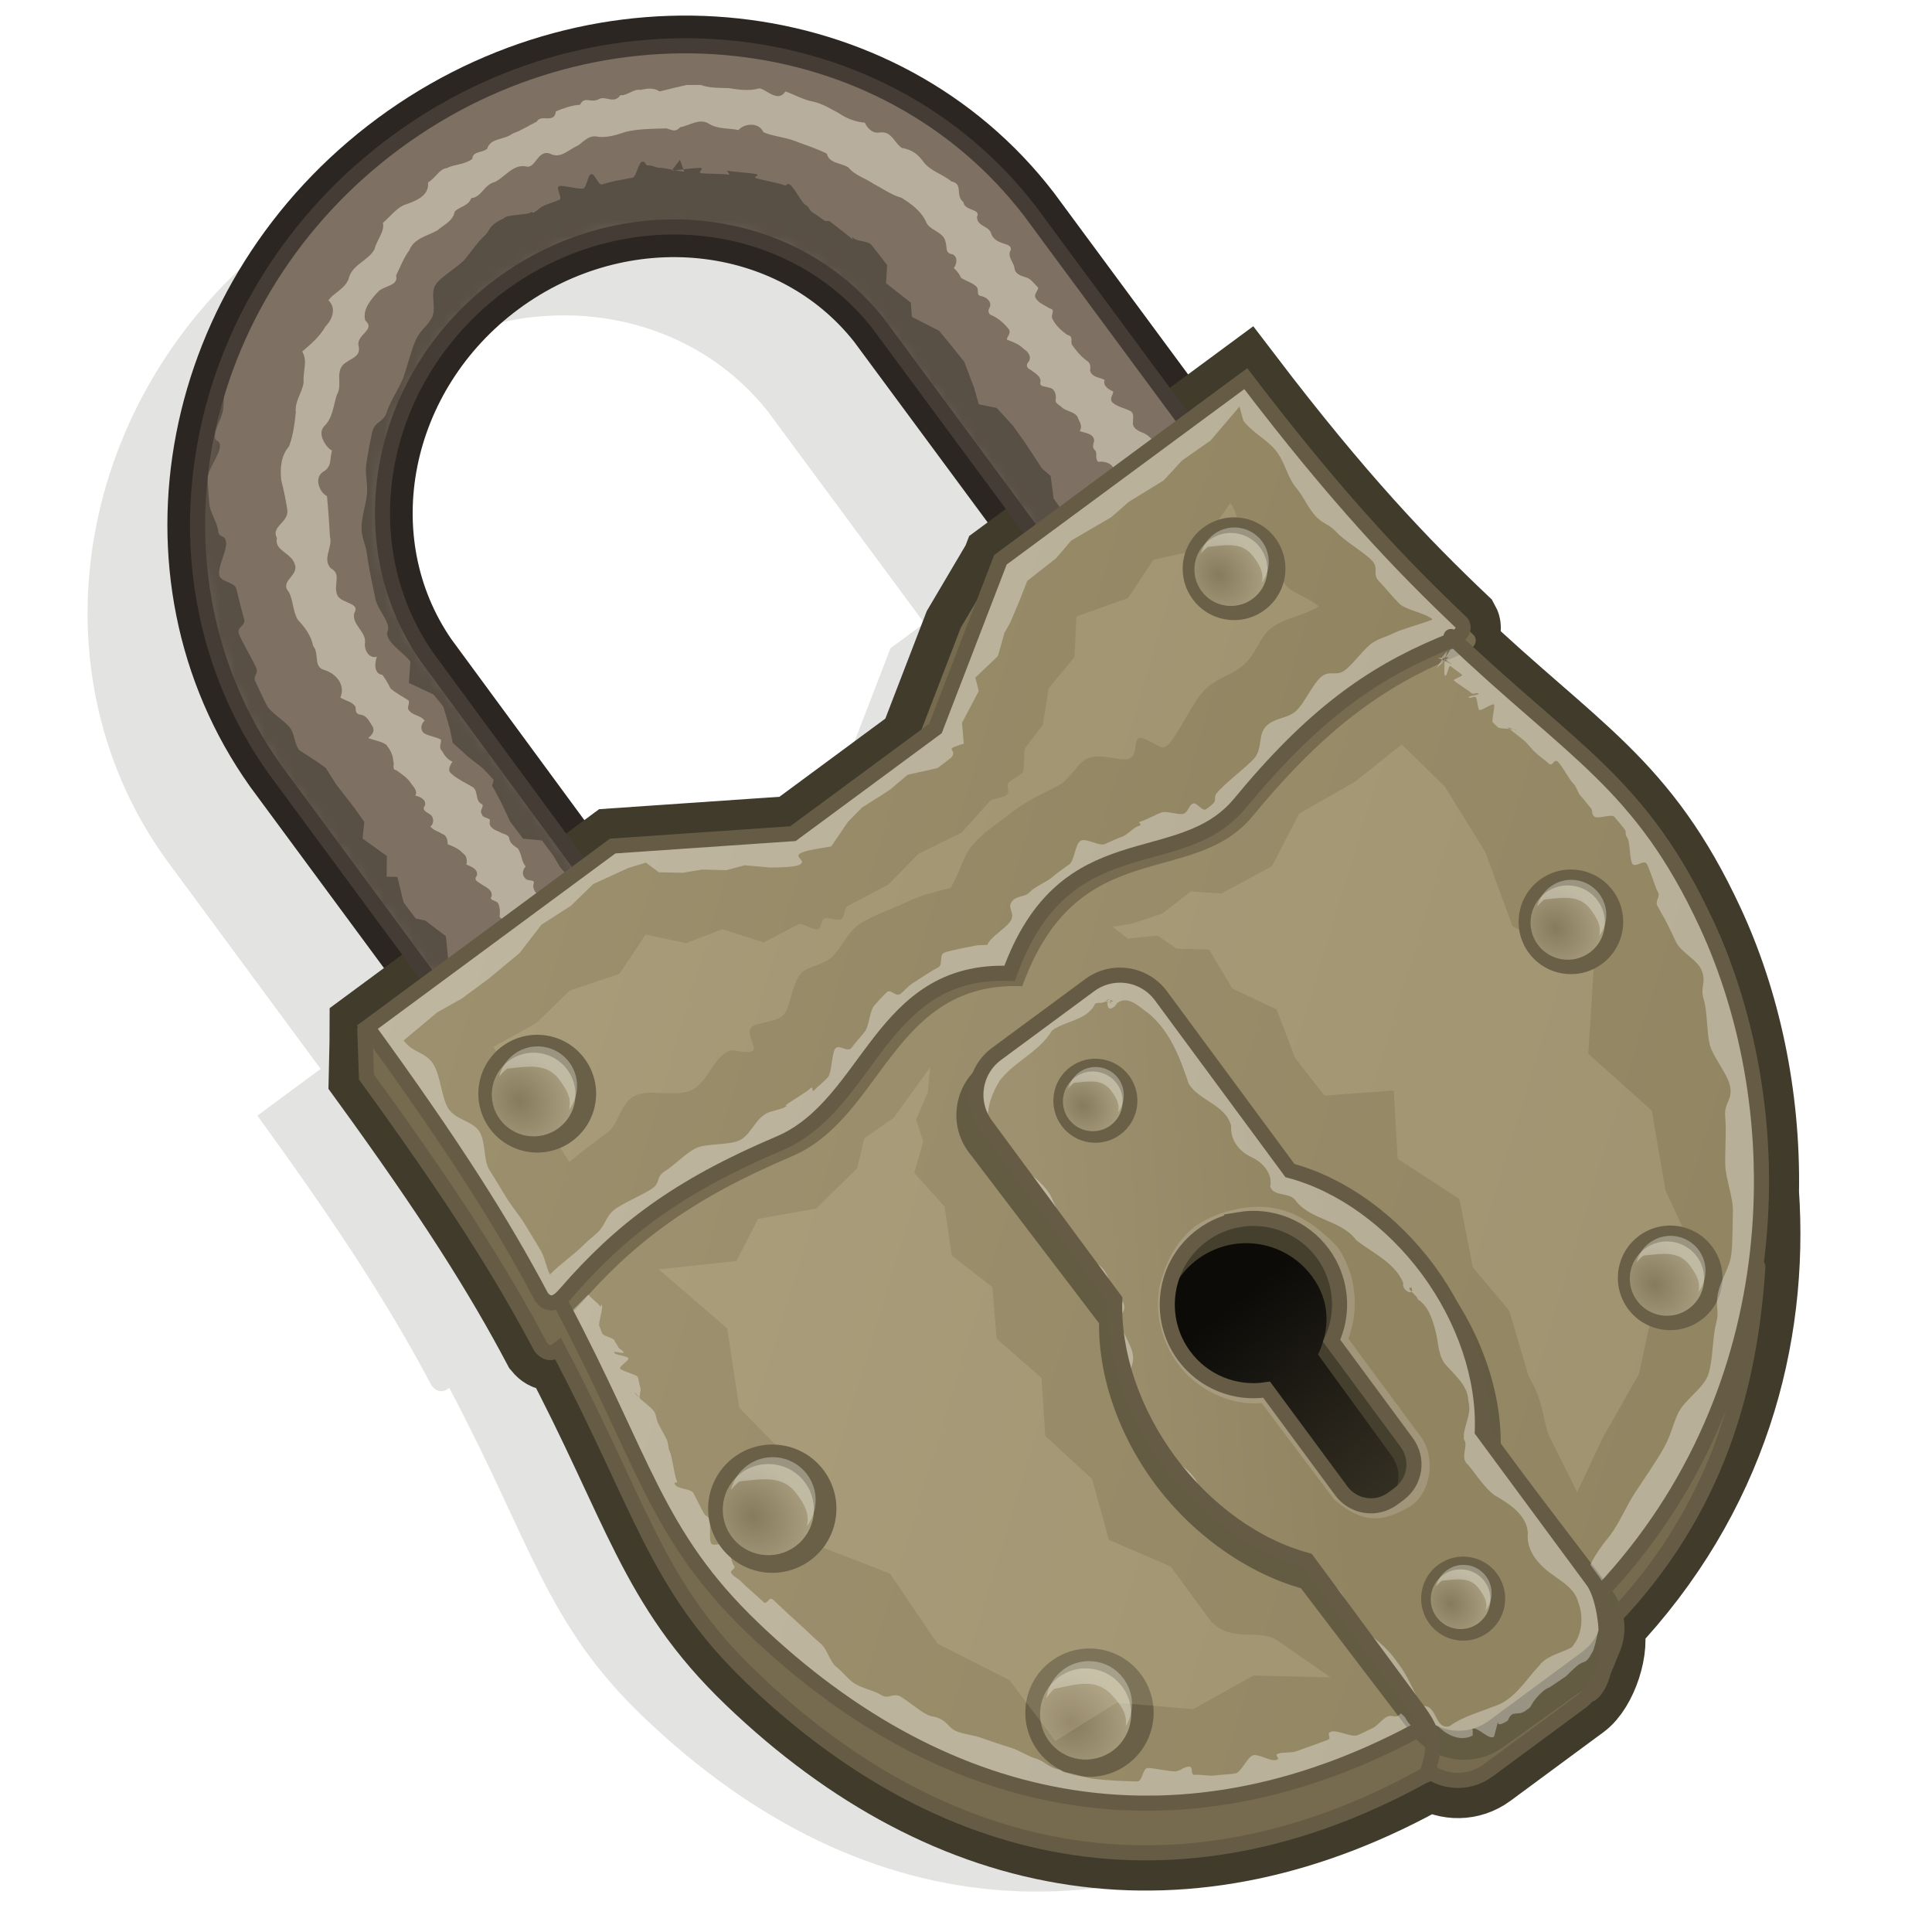 <?xml version="1.0" encoding="UTF-8" standalone="no"?>
<!-- Created with Inkscape (http://www.inkscape.org/) -->

<svg
   xmlns:dc="http://purl.org/dc/elements/1.1/"
   xmlns:cc="http://creativecommons.org/ns#"
   xmlns:rdf="http://www.w3.org/1999/02/22-rdf-syntax-ns#"
   xmlns:svg="http://www.w3.org/2000/svg"
   xmlns="http://www.w3.org/2000/svg"
   xmlns:xlink="http://www.w3.org/1999/xlink"
   xmlns:sodipodi="http://sodipodi.sourceforge.net/DTD/sodipodi-0.dtd"
   xmlns:inkscape="http://www.inkscape.org/namespaces/inkscape"
   width="128"
   height="128"
   viewBox="0 0 128 128"
   id="svg4252"
   version="1.1"
   inkscape:version="0.91 r13725"
   sodipodi:docname="security.svg"
   inkscape:export-filename="security_22.png"
   inkscape:export-xdpi="15.47"
   inkscape:export-ydpi="15.47">
  <sodipodi:namedview
     id="base"
     pagecolor="#ffffff"
     bordercolor="#666666"
     borderopacity="1.0"
     inkscape:pageopacity="0.0"
     inkscape:pageshadow="2"
     inkscape:zoom="1.979899"
     inkscape:cx="27.214533"
     inkscape:cy="68.326042"
     inkscape:document-units="px"
     inkscape:current-layer="layer2"
     showgrid="false"
     units="px"
     inkscape:window-width="1920"
     inkscape:window-height="1030"
     inkscape:window-x="0"
     inkscape:window-y="25"
     inkscape:window-maximized="1"
     showguides="true"
     inkscape:guide-bbox="true" />
  <defs
     id="defs4254">
    <linearGradient
       inkscape:collect="always"
       id="linearGradient7316">
      <stop
         style="stop-color:#877b5d;stop-opacity:1"
         offset="0"
         id="stop7318" />
      <stop
         style="stop-color:#a69b7d;stop-opacity:1"
         offset="1"
         id="stop7320" />
    </linearGradient>
    <linearGradient
       id="linearGradient5013"
       inkscape:collect="always">
      <stop
         id="stop5015"
         offset="0"
         style="stop-color:#000000;stop-opacity:0.879" />
      <stop
         id="stop5017"
         offset="1"
         style="stop-color:#000000;stop-opacity:0.34" />
    </linearGradient>
    <linearGradient
       id="linearGradient4924"
       inkscape:collect="always">
      <stop
         id="stop4926"
         offset="0"
         style="stop-color:#9e916f;stop-opacity:1" />
      <stop
         id="stop4928"
         offset="1"
         style="stop-color:#918461;stop-opacity:1" />
    </linearGradient>
    <linearGradient
       gradientTransform="matrix(0.971,-0.148,0.148,0.971,-143.184,36.393)"
       gradientUnits="userSpaceOnUse"
       y2="1036.589"
       x2="107.034"
       y1="1001.612"
       x1="34.183"
       id="linearGradient4930"
       xlink:href="#linearGradient4924"
       inkscape:collect="always" />
    <linearGradient
       gradientTransform="matrix(0.971,-0.148,0.148,0.971,-143.184,36.393)"
       y2="1000.518"
       x2="82.213"
       y1="974.648"
       x1="27.397"
       gradientUnits="userSpaceOnUse"
       id="linearGradient4955"
       xlink:href="#linearGradient4924"
       inkscape:collect="always" />
    <linearGradient
       gradientTransform="matrix(0.971,-0.148,0.148,0.971,-143.184,36.393)"
       y2="1012.66"
       x2="83.999"
       y1="1010.934"
       x1="64"
       gradientUnits="userSpaceOnUse"
       id="linearGradient4966"
       xlink:href="#linearGradient4924"
       inkscape:collect="always" />
    <linearGradient
       gradientTransform="matrix(0.971,-0.148,0.148,0.971,-143.184,36.393)"
       gradientUnits="userSpaceOnUse"
       y2="1035.315"
       x2="87.108"
       y1="1015.589"
       x1="75.866"
       id="linearGradient5019"
       xlink:href="#linearGradient5013"
       inkscape:collect="always" />
    <filter
       inkscape:collect="always"
       style="color-interpolation-filters:sRGB"
       id="filter6759"
       x="-0.041"
       width="1.082"
       y="-0.043"
       height="1.086">
      <feGaussianBlur
         inkscape:collect="always"
         stdDeviation="1.014"
         id="feGaussianBlur6761" />
    </filter>
    <filter
       height="1.075"
       y="-0.037"
       width="1.069"
       x="-0.035"
       id="filter6997"
       style="color-interpolation-filters:sRGB"
       inkscape:collect="always">
      <feGaussianBlur
         id="feGaussianBlur6999"
         stdDeviation="0.868"
         inkscape:collect="always" />
    </filter>
    <mask
       id="mask7003"
       maskUnits="userSpaceOnUse">
      <path
         style="color:#000000;clip-rule:nonzero;display:inline;overflow:visible;visibility:visible;opacity:1;isolation:auto;mix-blend-mode:normal;color-interpolation:sRGB;color-interpolation-filters:linearRGB;solid-color:#000000;solid-opacity:1;fill:#ffffff;fill-opacity:1;fill-rule:evenodd;stroke:none;stroke-width:5;stroke-linecap:round;stroke-linejoin:miter;stroke-miterlimit:4;stroke-dasharray:none;stroke-dashoffset:0;stroke-opacity:1;marker:none;color-rendering:auto;image-rendering:auto;shape-rendering:auto;text-rendering:auto;enable-background:accumulate"
         d="M 19.497,8.447 C 5.6,18.716 1.963,37.513 11.321,50.712 L 22.168,65.411 32.478,57.951 21.585,43.134 c -5.443,-7.89 -3.229,-18.996 5,-25.085 8.242,-6.077 19.513,-4.924 25.452,2.604 L 63.815,36.586 73.968,28.901 62.288,13.085 C 52.433,0.258 33.403,-1.804 19.497,8.447 Z"
         id="path7005"
         inkscape:connector-curvature="0"
         sodipodi:nodetypes="ccccccccccc" />
    </mask>
    <radialGradient
       inkscape:collect="always"
       xlink:href="#linearGradient7316"
       id="radialGradient7322"
       cx="-573.199"
       cy="851.443"
       fx="-573.199"
       fy="851.443"
       r="2.313"
       gradientUnits="userSpaceOnUse"
       gradientTransform="matrix(1.112,-0.015,0.017,1.29,49.57,-255.95)" />
    <filter
       inkscape:collect="always"
       style="color-interpolation-filters:sRGB"
       id="filter7858"
       x="-0.119"
       width="1.238"
       y="-0.119"
       height="1.238">
      <feGaussianBlur
         inkscape:collect="always"
         stdDeviation="0.278"
         id="feGaussianBlur7860" />
    </filter>
    <filter
       inkscape:collect="always"
       style="color-interpolation-filters:sRGB"
       id="filter7958"
       x="-0.094"
       width="1.187"
       y="-0.094"
       height="1.187">
      <feGaussianBlur
         inkscape:collect="always"
         stdDeviation="0.18"
         id="feGaussianBlur7960" />
    </filter>
    <filter
       inkscape:collect="always"
       style="color-interpolation-filters:sRGB"
       id="filter8022"
       x="-0.061"
       width="1.122"
       y="-0.075"
       height="1.15">
      <feGaussianBlur
         inkscape:collect="always"
         stdDeviation="0.109"
         id="feGaussianBlur8024" />
    </filter>
    <radialGradient
       inkscape:collect="always"
       xlink:href="#linearGradient7316"
       id="radialGradient8039"
       gradientUnits="userSpaceOnUse"
       gradientTransform="matrix(1.112,-0.015,0.017,1.29,49.57,-255.95)"
       cx="-573.199"
       cy="851.443"
       fx="-573.199"
       fy="851.443"
       r="2.313" />
    <radialGradient
       inkscape:collect="always"
       xlink:href="#linearGradient7316"
       id="radialGradient8049"
       gradientUnits="userSpaceOnUse"
       gradientTransform="matrix(1.112,-0.015,0.017,1.29,49.57,-255.95)"
       cx="-573.199"
       cy="851.443"
       fx="-573.199"
       fy="851.443"
       r="2.313" />
    <radialGradient
       inkscape:collect="always"
       xlink:href="#linearGradient7316"
       id="radialGradient8059"
       gradientUnits="userSpaceOnUse"
       gradientTransform="matrix(1.112,-0.015,0.017,1.29,49.57,-255.95)"
       cx="-573.199"
       cy="851.443"
       fx="-573.199"
       fy="851.443"
       r="2.313" />
    <radialGradient
       inkscape:collect="always"
       xlink:href="#linearGradient7316"
       id="radialGradient8069"
       gradientUnits="userSpaceOnUse"
       gradientTransform="matrix(1.112,-0.015,0.017,1.29,49.57,-255.95)"
       cx="-573.199"
       cy="851.443"
       fx="-573.199"
       fy="851.443"
       r="2.313" />
    <radialGradient
       inkscape:collect="always"
       xlink:href="#linearGradient7316"
       id="radialGradient8079"
       gradientUnits="userSpaceOnUse"
       gradientTransform="matrix(1.112,-0.015,0.017,1.29,49.57,-255.95)"
       cx="-573.199"
       cy="851.443"
       fx="-573.199"
       fy="851.443"
       r="2.313" />
    <radialGradient
       inkscape:collect="always"
       xlink:href="#linearGradient7316"
       id="radialGradient8089"
       gradientUnits="userSpaceOnUse"
       gradientTransform="matrix(1.112,-0.015,0.017,1.29,49.57,-255.95)"
       cx="-573.199"
       cy="851.443"
       fx="-573.199"
       fy="851.443"
       r="2.313" />
    <radialGradient
       inkscape:collect="always"
       xlink:href="#linearGradient7316"
       id="radialGradient8099"
       gradientUnits="userSpaceOnUse"
       gradientTransform="matrix(1.112,-0.015,0.017,1.29,49.57,-255.95)"
       cx="-573.199"
       cy="851.443"
       fx="-573.199"
       fy="851.443"
       r="2.313" />
    <filter
       inkscape:collect="always"
       style="color-interpolation-filters:sRGB"
       id="filter8260"
       x="-0.048"
       width="1.096"
       y="-0.041"
       height="1.083">
      <feGaussianBlur
         inkscape:collect="always"
         stdDeviation="0.897"
         id="feGaussianBlur8262" />
    </filter>
    <filter
       inkscape:collect="always"
       style="color-interpolation-filters:sRGB"
       id="filter4614"
       x="-0.052"
       width="1.104"
       y="-0.059"
       height="1.118">
      <feGaussianBlur
         inkscape:collect="always"
         stdDeviation="1.206"
         id="feGaussianBlur4616" />
    </filter>
    <filter
       inkscape:collect="always"
       style="color-interpolation-filters:sRGB"
       id="filter4815"
       x="-0.022"
       width="1.043"
       y="-0.019"
       height="1.039">
      <feGaussianBlur
         inkscape:collect="always"
         stdDeviation="0.935"
         id="feGaussianBlur4817" />
    </filter>
  </defs>
  <g
     inkscape:groupmode="layer"
     id="layer2"
     inkscape:label="shadow">
    <path
       style="color:#000000;clip-rule:nonzero;display:inline;overflow:visible;visibility:visible;opacity:1;isolation:auto;mix-blend-mode:normal;color-interpolation:sRGB;color-interpolation-filters:linearRGB;solid-color:#000000;solid-opacity:1;fill:#2b2622;fill-opacity:0.132;fill-rule:evenodd;stroke:none;stroke-width:5;stroke-linecap:round;stroke-linejoin:miter;stroke-miterlimit:4;stroke-dasharray:none;stroke-dashoffset:0;stroke-opacity:1;marker:none;filter:url(#filter4815);color-rendering:auto;image-rendering:auto;shape-rendering:auto;text-rendering:auto;enable-background:accumulate"
       d="M 38.566,8.894 C 31.841,8.797 24.902,10.887 18.927,15.291 5.28,25.376 1.709,43.836 10.899,56.798 l 10.344,14.02 -4.193,3.096 c 5.738,7.898 8.916,12.923 11.549,17.894 0.43,0.523 0.831,0.401 1.166,0.144 5.483,10.351 6.392,15.59 12.809,21.752 14.754,14.166 32.737,15.802 50.652,2.576 C 111.139,103.053 112.31,81.152 105.761,67.052 101.454,57.778 96.985,55.747 89.013,48.178 89.466,47.925 89.82,47.6 89.556,47.132 85.573,43.354 81.334,38.928 75.249,30.945 L 71.302,33.861 60.952,19.845 C 55.508,12.759 47.213,9.019 38.566,8.894 Z M 37.533,20.894 c 5.133,0.047 10.071,2.225 13.352,6.384 l 10.356,14.01 -2.246,1.659 -4.304,11.175 -9.439,6.969 -11.946,0.821 -2.008,1.483 -10.317,-14.037 c -5.345,-7.748 -3.172,-18.657 4.91,-24.637 3.541,-2.611 7.65,-3.863 11.643,-3.827 z"
       id="path4679"
       inkscape:connector-curvature="0" />
  </g>
  <g
     transform="translate(0,-924.362)"
     id="layer1"
     inkscape:groupmode="layer"
     inkscape:label="main"
     style="display:inline">
    <path
       style="color:#000000;clip-rule:nonzero;display:inline;overflow:visible;visibility:visible;opacity:1;isolation:auto;mix-blend-mode:normal;color-interpolation:sRGB;color-interpolation-filters:linearRGB;solid-color:#000000;solid-opacity:1;fill:none;fill-opacity:1;fill-rule:evenodd;stroke:#2b2621;stroke-width:4;stroke-linecap:round;stroke-linejoin:miter;stroke-miterlimit:4;stroke-dasharray:none;stroke-dashoffset:0;stroke-opacity:1;marker:none;color-rendering:auto;image-rendering:auto;shape-rendering:auto;text-rendering:auto;enable-background:accumulate"
       d="M 38.964,982.413 28.267,967.861 c -5.345,-7.748 -3.171,-18.656 4.91,-24.636 8.094,-5.968 19.163,-4.836 24.995,2.557 l 11.566,15.648 m 9.971,-7.548 -11.47,-15.532 c -9.678,-12.597 -28.367,-14.623 -42.023,-4.555 -13.648,10.085 -17.219,28.546 -8.03,41.507 l 10.653,14.436"
       id="path8101"
       inkscape:connector-curvature="0"
       sodipodi:nodetypes="cccccccccc" />
    <path
       style="color:#000000;clip-rule:nonzero;display:inline;overflow:visible;visibility:visible;opacity:1;isolation:auto;mix-blend-mode:normal;color-interpolation:sRGB;color-interpolation-filters:linearRGB;solid-color:#000000;solid-opacity:1;fill:none;fill-opacity:1;fill-rule:evenodd;stroke:#413b2c;stroke-width:5;stroke-linecap:round;stroke-linejoin:miter;stroke-miterlimit:4;stroke-dasharray:none;stroke-dashoffset:0;stroke-opacity:1;marker:none;color-rendering:auto;image-rendering:auto;shape-rendering:auto;text-rendering:auto;enable-background:accumulate"
       d="m 82.537,949.45 -16.255,12.002 -0.05,0.13 -2.574,4.358 -2.931,7.609 -8.188,6.046 -11.946,0.821 -16.255,12.002 c -9.82e-4,0.601 -0.002,0.93 -0.058,3.297 5.738,7.897 8.914,12.923 11.547,17.894 0.43,0.522 0.833,0.403 1.168,0.146 5.482,10.35 6.392,15.587 12.809,21.748 13.19,12.665 28.961,15.306 44.957,6.274 1.145,0.738 2.662,0.742 3.826,-0.117 l 6.167,-4.552 c 1.232,-0.91 2.119,-3.642 1.626,-5.01 8.211,-8.648 10.968,-19.065 10.308,-28.734 0.114,-6.443 -1.242,-12.648 -3.639,-17.808 -4.307,-9.274 -8.776,-11.305 -16.748,-18.874 0.453,-0.253 0.807,-0.578 0.543,-1.045 -3.982,-3.778 -8.222,-8.204 -14.307,-16.187 z"
       id="path8105"
       inkscape:connector-curvature="0"
       sodipodi:nodetypes="cccccccccccscccccsccc" />
    <path
       sodipodi:nodetypes="ccccccccccsccccsccc"
       inkscape:connector-curvature="0"
       id="path4879"
       d="m 82.479,952.747 -16.177,8.714 -2.645,4.479 -4.304,11.176 -6.872,5.777 -11.947,0.822 -16.177,8.722 -0.078,3.278 c 5.738,7.897 8.915,12.923 11.548,17.894 0.43,0.522 0.832,0.403 1.167,0.145 5.482,10.35 6.392,15.588 12.809,21.749 13.19,12.665 28.961,15.305 44.957,6.274 1.145,0.738 2.664,0.741 3.828,-0.118 l 6.165,-4.552 c 1.232,-0.91 2.12,-3.641 1.627,-5.009 12.61,-13.282 12.415,-30.747 6.611,-43.245 -4.307,-9.274 -8.776,-11.305 -16.748,-18.874 0.453,-0.253 0.807,-0.578 0.543,-1.045 -3.982,-3.778 -8.221,-8.205 -14.306,-16.188 z"
       style="color:#000000;clip-rule:nonzero;display:inline;overflow:visible;visibility:visible;opacity:1;isolation:auto;mix-blend-mode:normal;color-interpolation:sRGB;color-interpolation-filters:linearRGB;solid-color:#000000;solid-opacity:1;fill:#766b4f;fill-opacity:1;fill-rule:evenodd;stroke:none;stroke-width:5;stroke-linecap:round;stroke-linejoin:miter;stroke-miterlimit:4;stroke-dasharray:none;stroke-dashoffset:0;stroke-opacity:1;marker:none;color-rendering:auto;image-rendering:auto;shape-rendering:auto;text-rendering:auto;enable-background:accumulate" />
    <path
       sodipodi:nodetypes="ccccccccccc"
       inkscape:connector-curvature="0"
       id="path4859"
       d="m 26.217,933.796 c -13.648,10.085 -17.219,28.546 -8.03,41.507 l 10.653,14.436 10.124,-7.327 -10.697,-14.551 c -5.345,-7.748 -3.171,-18.656 4.91,-24.636 8.094,-5.968 19.163,-4.836 24.995,2.557 l 11.566,15.648 9.971,-7.548 -11.47,-15.532 C 58.561,925.754 39.873,923.728 26.217,933.796 Z"
       style="color:#000000;clip-rule:nonzero;display:inline;overflow:visible;visibility:visible;opacity:1;isolation:auto;mix-blend-mode:normal;color-interpolation:sRGB;color-interpolation-filters:linearRGB;solid-color:#000000;solid-opacity:1;fill:#7e7062;fill-opacity:1;fill-rule:evenodd;stroke:none;stroke-width:5;stroke-linecap:round;stroke-linejoin:miter;stroke-miterlimit:4;stroke-dasharray:none;stroke-dashoffset:0;stroke-opacity:1;marker:none;color-rendering:auto;image-rendering:auto;shape-rendering:auto;text-rendering:auto;enable-background:accumulate" />
    <path
       sodipodi:nodetypes="cszscccccc"
       inkscape:connector-curvature="0"
       id="rect4819"
       d="m 25.392,992.048 c 17.509,24.099 15.064,31.127 24.47,40.159 14.754,14.166 32.736,15.803 50.651,2.577 17.914,-13.226 19.086,-35.128 12.537,-49.227 C 106.657,971.792 99.94,974.036 81.88,950.344 l -15.777,11.648 -4.177,10.847 -9.161,6.763 -11.596,0.798 z"
       style="color:#000000;clip-rule:nonzero;display:inline;overflow:visible;visibility:visible;opacity:1;isolation:auto;mix-blend-mode:normal;color-interpolation:sRGB;color-interpolation-filters:linearRGB;solid-color:#000000;solid-opacity:1;fill:url(#linearGradient4930);fill-opacity:1;fill-rule:evenodd;stroke:none;stroke-width:5;stroke-linecap:round;stroke-linejoin:miter;stroke-miterlimit:4;stroke-dasharray:none;stroke-dashoffset:0;stroke-opacity:1;marker:none;color-rendering:auto;image-rendering:auto;shape-rendering:auto;text-rendering:auto;enable-background:accumulate" />
    <path
       sodipodi:type="inkscape:offset"
       inkscape:radius="0.84416705"
       inkscape:original="M 66.265625 989.87305 C 65.822188 989.97682 65.39121 990.16741 65 990.44727 L 58.587891 995.03516 C 57.023039 996.15464 56.694339 998.27647 57.849609 999.79297 L 66.728516 1011.4473 A 14.87524 10.958874 50.649585 0 0 70.464844 1022.2148 A 14.87524 10.958874 50.649585 0 0 79.982422 1028.8438 L 87.591797 1038.834 C 88.747046 1040.3505 90.937082 1040.6702 92.501953 1039.5508 L 98.914062 1034.9629 C 100.47894 1033.8435 100.8076 1031.7234 99.652344 1030.207 L 92.044922 1020.2188 A 14.87524 10.958874 50.649585 0 0 88.308594 1009.4512 A 14.87524 10.958874 50.649585 0 0 78.792969 1002.8242 L 69.912109 991.16602 C 69.045668 990.02874 67.59591 989.56174 66.265625 989.87305 z "
       style="color:#000000;clip-rule:nonzero;display:inline;overflow:visible;visibility:visible;opacity:1;isolation:auto;mix-blend-mode:normal;color-interpolation:sRGB;color-interpolation-filters:linearRGB;solid-color:#000000;solid-opacity:1;fill:#645b43;fill-opacity:1;fill-rule:evenodd;stroke:none;stroke-width:5;stroke-linecap:round;stroke-linejoin:miter;stroke-miterlimit:4;stroke-dasharray:none;stroke-dashoffset:0;stroke-opacity:1;marker:none;filter:url(#filter8260);color-rendering:auto;image-rendering:auto;shape-rendering:auto;text-rendering:auto;enable-background:accumulate"
       id="path7307"
       d="m 66.074,989.051 c -0.549,0.128 -1.082,0.364 -1.564,0.709 a 0.844,0.844 0 0 0 -0.002,0 l -6.41,4.588 c -1.93,1.381 -2.352,4.077 -0.92,5.957 l 8.73,11.459 c -0.044,3.647 1.378,7.666 3.885,10.963 2.518,3.297 6.064,5.794 9.662,6.818 l 7.465,9.801 c 1.432,1.88 4.142,2.273 6.072,0.893 a 0.844,0.844 0 0 0 0.002,0 l 6.41,-4.588 c 1.93,-1.38 2.352,-4.076 0.92,-5.955 l -7.459,-9.793 c 0.044,-3.647 -1.379,-7.667 -3.885,-10.963 a 0.844,0.844 0 0 0 -0.002,0 c -2.518,-3.296 -6.061,-5.793 -9.658,-6.816 l -8.736,-11.469 c -1.074,-1.41 -2.865,-1.989 -4.51,-1.604 z"
       transform="matrix(0.987,0,0,0.987,7.767,13.424)" />
    <path
       inkscape:connector-curvature="0"
       id="path5006"
       d="m 91.215,1025.579 3.883,-3.61 -5.752,-16.152 c 0,0 -6.538,-1.572 -6.885,-1.519 -0.347,0.053 -6.404,4.528 -6.404,4.528 l 1.858,9.828 z"
       style="color:#000000;clip-rule:nonzero;display:inline;overflow:visible;visibility:visible;opacity:1;isolation:auto;mix-blend-mode:normal;color-interpolation:sRGB;color-interpolation-filters:linearRGB;solid-color:#000000;solid-opacity:1;fill:url(#linearGradient5019);fill-opacity:1;fill-rule:evenodd;stroke:none;stroke-width:5;stroke-linecap:round;stroke-linejoin:miter;stroke-miterlimit:4;stroke-dasharray:none;stroke-dashoffset:0;stroke-opacity:1;marker:none;color-rendering:auto;image-rendering:auto;shape-rendering:auto;text-rendering:auto;enable-background:accumulate" />
    <path
       inkscape:connector-curvature="0"
       id="path4971"
       d="m 155.303,1011.045 a 5.318,5.318 0 0 0 -2.232,7.183 5.318,5.318 0 0 0 4.717,2.841 l 3.61,6.864 c 0.587,1.115 1.957,1.542 3.073,0.955 l 0.416,-0.219 c 1.116,-0.587 1.541,-1.957 0.955,-3.073 l -3.634,-6.909 a 5.318,5.318 0 0 0 0.278,-5.409 5.318,5.318 0 0 0 -7.183,-2.232 z"
       style="color:#000000;clip-rule:nonzero;display:inline;overflow:visible;visibility:visible;opacity:1;isolation:auto;mix-blend-mode:normal;color-interpolation:sRGB;color-interpolation-filters:linearRGB;solid-color:#000000;solid-opacity:1;fill:#000000;fill-opacity:0.583;fill-rule:evenodd;stroke:none;stroke-width:5;stroke-linecap:round;stroke-linejoin:miter;stroke-miterlimit:4;stroke-dasharray:none;stroke-dashoffset:0;stroke-opacity:1;marker:none;color-rendering:auto;image-rendering:auto;shape-rendering:auto;text-rendering:auto;enable-background:accumulate" />
    <path
       sodipodi:nodetypes="cccccccccccc"
       inkscape:connector-curvature="0"
       id="path4973"
       d="m 83.219,1000.438 -9.63,9.039 3.862,4.447 c -0.78,-2.241 -0.01,-4.73 1.899,-6.139 0.687,-0.507 1.484,-0.845 2.327,-0.986 2.01,-0.335 4.037,0.486 5.248,2.126 1.173,1.592 1.231,3.389 0.4,5.183 l 4.875,6.703 c 0.579,0.784 0.59,1.805 0.112,2.585 l 0.773,0.906 4.959,-4.144 c -5.543,-10.5 -10.647,-14.065 -14.823,-19.72 z"
       style="color:#000000;clip-rule:nonzero;display:inline;overflow:visible;visibility:visible;opacity:1;isolation:auto;mix-blend-mode:normal;color-interpolation:sRGB;color-interpolation-filters:linearRGB;solid-color:#000000;solid-opacity:1;fill:#453f2e;fill-opacity:1;fill-rule:evenodd;stroke:none;stroke-width:5;stroke-linecap:round;stroke-linejoin:miter;stroke-miterlimit:4;stroke-dasharray:none;stroke-dashoffset:0;stroke-opacity:1;marker:none;color-rendering:auto;image-rendering:auto;shape-rendering:auto;text-rendering:auto;enable-background:accumulate" />
    <g
       transform="matrix(1.298,-0.138,0.138,1.298,-127.612,-286.734)"
       id="g8031">
      <circle
         transform="matrix(0.932,-0.688,0.688,0.932,-7.102,-161.965)"
         style="color:#000000;clip-rule:nonzero;display:inline;overflow:visible;visibility:visible;opacity:1;isolation:auto;mix-blend-mode:normal;color-interpolation:sRGB;color-interpolation-filters:linearRGB;solid-color:#000000;solid-opacity:1;fill:#696047;fill-opacity:1;fill-rule:evenodd;stroke:none;stroke-width:5;stroke-linecap:round;stroke-linejoin:miter;stroke-miterlimit:4;stroke-dasharray:none;stroke-dashoffset:0;stroke-opacity:1;marker:none;filter:url(#filter7858);color-rendering:auto;image-rendering:auto;shape-rendering:auto;text-rendering:auto;enable-background:accumulate"
         id="circle8033"
         cx="-572.526"
         cy="851.189"
         r="2.811" />
      <circle
         r="2.313"
         cy="851.189"
         cx="-572.526"
         id="circle8035"
         style="color:#000000;clip-rule:nonzero;display:inline;overflow:visible;visibility:visible;opacity:1;isolation:auto;mix-blend-mode:normal;color-interpolation:sRGB;color-interpolation-filters:linearRGB;solid-color:#000000;solid-opacity:1;fill:url(#radialGradient8039);fill-opacity:1;fill-rule:evenodd;stroke:none;stroke-width:5;stroke-linecap:round;stroke-linejoin:miter;stroke-miterlimit:4;stroke-dasharray:none;stroke-dashoffset:0;stroke-opacity:1;marker:none;filter:url(#filter7958);color-rendering:auto;image-rendering:auto;shape-rendering:auto;text-rendering:auto;enable-background:accumulate"
         transform="matrix(0.805,-0.594,0.594,0.805,0,0)" />
      <path
         style="color:#000000;clip-rule:nonzero;display:inline;overflow:visible;visibility:visible;opacity:1;isolation:auto;mix-blend-mode:normal;color-interpolation:sRGB;color-interpolation-filters:linearRGB;solid-color:#000000;solid-opacity:1;fill:#f1f0e8;fill-opacity:0.358;fill-rule:evenodd;stroke:none;stroke-width:5;stroke-linecap:round;stroke-linejoin:miter;stroke-miterlimit:4;stroke-dasharray:none;stroke-dashoffset:0;stroke-opacity:1;marker:none;filter:url(#filter8022);color-rendering:auto;image-rendering:auto;shape-rendering:auto;text-rendering:auto;enable-background:accumulate"
         d="m 44.864,1022.627 c -0.44,0.015 -0.865,0.164 -1.219,0.425 -0.41,0.304 -0.701,0.743 -0.822,1.239 0.126,-0.167 0.275,-0.315 0.443,-0.439 1.193,-0.114 2.181,-0.332 2.898,0.638 0.383,0.521 0.672,1.006 0.518,1.634 0.583,-0.771 0.59,-1.834 0.017,-2.613 -0.428,-0.58 -1.115,-0.91 -1.835,-0.884 z"
         id="path8037"
         inkscape:connector-curvature="0"
         sodipodi:nodetypes="cccccccc" />
    </g>
    <path
       inkscape:connector-curvature="0"
       id="rect4827"
       d="m 73.413,989.058 c -0.426,0.103 -0.84,0.293 -1.217,0.57 l -6.167,4.552 c -1.505,1.111 -1.821,3.218 -0.71,4.723 l 8.539,11.567 c -0.131,3.525 1.172,7.402 3.592,10.688 2.427,3.28 5.747,5.666 9.154,6.579 l 7.318,9.914 c 1.111,1.505 3.218,1.823 4.723,0.712 l 6.167,-4.553 c 1.505,-1.111 1.821,-3.216 0.71,-4.721 l -7.316,-9.912 c 0.13,-3.526 -1.173,-7.402 -3.594,-10.687 -2.427,-3.279 -5.746,-5.664 -9.152,-6.577 l -8.542,-11.572 c -0.833,-1.129 -2.227,-1.591 -3.506,-1.282 z m 8.694,16.1 c 2.119,-0.353 4.256,0.513 5.532,2.241 1.236,1.678 1.46,3.896 0.584,5.787 l 4.977,6.743 c 0.804,1.089 0.576,2.612 -0.513,3.416 l -0.406,0.3 c -1.089,0.804 -2.612,0.576 -3.416,-0.513 l -4.947,-6.701 c -2.099,0.326 -4.205,-0.54 -5.467,-2.248 -1.872,-2.538 -1.333,-6.112 1.204,-7.985 0.724,-0.535 1.565,-0.891 2.453,-1.039 z"
       style="color:#000000;clip-rule:nonzero;display:inline;overflow:visible;visibility:visible;opacity:1;isolation:auto;mix-blend-mode:normal;color-interpolation:sRGB;color-interpolation-filters:linearRGB;solid-color:#000000;solid-opacity:1;fill:url(#linearGradient4966);fill-opacity:1;fill-rule:evenodd;stroke:none;stroke-width:5;stroke-linecap:round;stroke-linejoin:miter;stroke-miterlimit:4;stroke-dasharray:none;stroke-dashoffset:0;stroke-opacity:1;marker:none;color-rendering:auto;image-rendering:auto;shape-rendering:auto;text-rendering:auto;enable-background:accumulate"
       sodipodi:nodetypes="scccccccsscccccsccccccccccc" />
    <path
       style="color:#000000;clip-rule:nonzero;display:inline;overflow:visible;visibility:visible;opacity:1;isolation:auto;mix-blend-mode:normal;color-interpolation:sRGB;color-interpolation-filters:linearRGB;solid-color:#000000;solid-opacity:1;fill:#f6f1dd;fill-opacity:0.48;fill-rule:evenodd;stroke:none;stroke-width:5;stroke-linecap:round;stroke-linejoin:miter;stroke-miterlimit:4;stroke-dasharray:none;stroke-dashoffset:0;stroke-opacity:1;marker:none;filter:url(#filter6759);color-rendering:auto;image-rendering:auto;shape-rendering:auto;text-rendering:auto;enable-background:accumulate"
       d="m 39.131,929.016 c -0.61,0.141 -1.224,0.278 -1.824,0.438 -0.444,-0.276 -0.803,-0.196 -1.312,-0.104 -0.439,-0.084 -0.924,0.42 -1.338,0.355 -0.452,0.646 -1.036,-0.017 -1.478,0.287 -0.603,0.258 -0.931,-0.25 -1.246,0.361 -0.573,0.034 -1.163,0.251 -1.631,0.445 -0.085,0.865 -1.006,0.16 -1.286,0.691 -0.479,0.231 -1.034,0.602 -1.627,0.803 -0.559,0.453 -1.496,0.277 -1.722,1.031 -0.379,0.303 -0.97,0.144 -1.002,0.685 -0.55,0.402 -1.234,0.357 -1.715,0.619 -0.481,0.03 -0.788,0.686 -1.27,0.971 0.092,0.95 -0.932,1.281 -1.649,1.532 -0.552,0.271 -0.933,0.798 -1.396,1.191 0.138,0.572 -0.431,1.181 -0.566,1.781 -0.418,0.757 -1.419,1.003 -1.708,1.853 -0.155,0.775 -1.112,1.113 -1.398,1.593 0.546,0.524 0.263,1.288 -0.197,1.75 -0.386,0.696 -0.985,1.19 -1.575,1.707 0.39,0.637 0.031,1.357 0.096,2.047 -0.076,0.713 -0.619,1.303 -0.529,2.048 -0.08,0.77 -0.181,1.564 -0.45,2.288 -0.558,0.641 -0.622,1.5 -0.53,2.309 0.171,0.668 0.312,1.345 0.414,2.029 0.048,0.844 -1.128,1.079 -0.708,1.857 -0.193,0.855 0.945,0.978 1.196,1.746 0.333,0.807 -1.068,1.157 -0.384,1.904 0.29,0.591 0.265,1.297 0.594,1.862 0.477,0.508 0.899,1.073 1.04,1.773 0.431,0.52 -0.004,1.403 0.733,1.612 0.801,0.233 1.472,1.016 1.1,1.871 0.335,0.209 0.804,0.266 1.022,0.621 0.014,0.32 0.019,0.495 0.393,0.541 0.414,0.083 0.57,0.513 0.781,0.826 0.136,0.298 -0.091,0.577 -0.327,0.735 0.407,0.165 0.878,0.209 1.239,0.463 0.245,0.322 0.447,0.68 0.462,1.094 0.117,0.246 -0.143,0.566 0.218,0.625 0.372,0.275 0.775,0.524 1.016,0.933 0.176,0.214 0.407,0.484 0.258,0.778 0.322,0.062 0.723,0.252 0.657,0.647 -0.237,0.299 0.018,0.409 0.268,0.573 0.323,0.159 0.375,0.639 0.09,0.86 0.18,0.253 0.536,0.32 0.787,0.498 0.323,0.083 0.388,0.471 0.374,0.698 0.37,0.145 0.745,0.29 1.014,0.597 0.269,0.162 0.32,0.486 0.251,0.769 0.316,0.144 0.797,0.301 0.713,0.745 -0.246,0.282 0.005,0.39 0.245,0.549 0.301,0.222 0.834,0.385 0.741,0.857 -0.214,0.32 0.393,0.241 0.468,0.523 0.107,0.267 0.109,0.582 0.072,0.864 0.427,0.347 0.603,0.762 1.141,0.21 0.605,-0.44 1.026,-1.078 1.607,-1.548 -0.272,-0.224 -0.576,-0.546 -0.438,-0.93 0.077,-0.29 -0.443,-0.117 -0.569,-0.331 -0.252,-0.208 -0.2,-0.599 0.027,-0.804 -0.316,-0.342 -0.266,-0.889 -0.553,-1.232 -0.262,-0.17 -0.548,-0.365 -0.571,-0.709 -0.079,-0.237 -0.431,-0.241 -0.626,-0.38 -0.311,-0.128 -0.758,-0.296 -0.679,-0.719 0.102,-0.284 -0.498,-0.174 -0.533,-0.498 -0.214,-0.215 0.214,-0.567 -0.011,-0.675 -0.478,-0.217 -0.195,-0.952 -0.659,-1.173 -0.491,-0.293 -1.034,-0.532 -1.446,-0.933 -0.233,-0.254 0.055,-0.604 0.13,-0.756 -0.33,-0.137 -0.537,-0.415 -0.702,-0.719 -0.25,-0.22 -0.042,-0.54 -0.067,-0.758 -0.33,-0.196 -0.77,-0.232 -1.119,-0.421 -0.306,-0.202 -0.253,-0.653 0.014,-0.864 -0.253,-0.363 -0.774,-0.335 -1.038,-0.674 -0.238,-0.213 0.141,-0.592 -0.1,-0.724 -0.386,-0.262 -0.823,-0.466 -1.166,-0.782 -0.154,-0.318 -0.337,-0.618 -0.538,-0.908 -0.696,-0.08 -0.463,-1.042 -0.381,-1.23 -0.521,0.157 -0.841,-0.425 -0.809,-0.872 0.143,-0.805 -0.892,-1.251 -0.722,-2.066 0.488,-0.772 -1.095,-0.623 -1.184,-1.367 -0.187,-0.6 0.329,-1.285 -0.398,-1.661 -0.593,-0.652 0.149,-1.409 -0.052,-2.125 -0.051,-0.914 -0.114,-1.829 -0.201,-2.741 -0.455,-0.208 -0.911,-1.172 -0.285,-1.627 0.616,-0.344 0.452,-0.766 0.619,-1.453 -0.283,-0.095 -1.069,-1.086 -0.516,-1.643 0.58,-0.565 0.608,-1.381 0.846,-2.111 0.392,-0.625 -0.092,-1.442 0.41,-2.019 0.515,-0.483 1.271,-0.51 1.044,-1.348 -0.082,-0.717 1.176,-1.038 0.471,-1.643 -0.232,-0.744 0.423,-1.488 0.9,-1.988 0.447,-0.391 1.339,-0.352 1.175,-1.062 0.287,-0.567 0.501,-1.172 0.884,-1.686 0.312,-0.819 1.231,-0.969 1.908,-1.355 0.488,-0.414 1.039,-0.624 1.167,-1.277 0.412,-0.372 0.899,-0.348 1.112,-0.895 0.702,-0.054 0.839,-0.898 1.591,-1.089 0.696,-0.336 1.224,-1.208 2.088,-1.05 0.657,0.203 0.781,-1.153 1.63,-0.864 0.684,0.371 1.209,-0.223 1.796,-0.502 0.363,-0.144 0.769,-0.817 1.449,-0.631 0.646,0.069 1.25,-0.128 1.852,-0.331 0.898,-0.217 1.833,-0.204 2.751,-0.236 0.421,0.113 0.609,0.273 0.94,-0.08 0.648,-0.115 1.312,-0.651 1.974,-0.213 0.591,0.357 1.308,0.266 1.962,0.404 0.348,-0.436 1.367,-0.567 1.668,0.139 0.492,0.253 1.453,0.335 2.112,0.593 0.725,0.282 1.481,0.506 2.173,0.861 0.177,0.679 0.929,0.602 1.464,0.931 0.404,0.52 1.112,0.712 1.699,1.111 0.627,0.323 1.196,0.749 1.884,0.937 0.631,0.397 1.306,0.882 1.628,1.578 0.226,0.65 1.187,0.672 1.334,1.386 0.134,0.422 -0.059,0.776 0.497,0.852 0.351,0.201 0.262,0.644 0.069,0.922 0.206,0.194 0.379,0.415 0.496,0.674 0.343,0.209 0.765,0.315 1.049,0.605 0.173,0.257 -0.081,0.589 0.345,0.622 0.326,0.086 0.678,0.374 0.531,0.749 -0.151,0.195 -0.107,0.49 0.157,0.549 0.441,0.205 0.808,0.533 1.109,0.909 0.234,0.251 -0.158,0.584 -0.109,0.726 0.408,0.149 0.821,0.296 1.127,0.619 0.283,0.174 0.564,0.52 0.343,0.855 -0.216,0.235 -0.138,0.443 0.141,0.567 0.28,0.228 0.748,0.435 0.639,0.878 -0.021,0.275 0.382,0.223 0.563,0.312 0.395,0.035 0.529,0.45 0.481,0.79 -0.074,0.301 0.287,0.39 0.45,0.576 0.342,0.278 0.946,0.262 1.08,0.761 0.132,0.246 0.268,0.546 0.087,0.806 0.357,0.142 0.936,0.148 0.976,0.642 -0.061,0.289 -0.173,0.484 0.1,0.698 0.099,0.246 -0.053,0.549 0.184,0.74 0.391,-0.081 1.333,0.163 0.908,0.846 0.527,0.378 1.273,-0.502 1.749,-0.866 0.286,-0.448 1.197,-0.885 1.105,-1.329 -0.229,-0.266 -0.469,-0.518 -0.81,-0.634 -0.304,-0.126 -0.692,-0.325 -0.618,-0.721 3.1e-4,-0.262 0.092,-0.588 -0.191,-0.734 -0.383,-0.192 -0.838,-0.271 -1.168,-0.548 -0.302,-0.232 0.08,-0.638 0.019,-0.765 -0.307,-0.14 -0.714,-0.381 -0.573,-0.784 -0.348,-0.172 -0.913,-0.181 -0.984,-0.656 0.051,-0.272 0.024,-0.494 -0.235,-0.645 -0.404,-0.293 -0.719,-0.69 -1.004,-1.093 -0.065,-0.298 0.109,-0.543 -0.29,-0.638 -0.421,-0.294 -0.832,-0.668 -1.037,-1.147 -0.06,-0.266 0.246,-0.564 -0.158,-0.64 -0.315,-0.21 -0.723,-0.343 -0.93,-0.673 -0.209,-0.275 0.214,-0.559 0.143,-0.74 -0.279,-0.263 -0.489,-0.63 -0.893,-0.706 -0.299,-0.095 -0.663,-0.227 -0.691,-0.595 -0.052,-0.406 -0.478,-0.738 -0.284,-1.168 0.143,-0.278 -0.15,-0.414 -0.375,-0.466 -0.359,-0.121 -0.735,-0.259 -0.899,-0.641 -0.116,-0.612 -0.951,-0.48 -0.977,-1.181 0.301,-0.574 -0.83,-0.375 -0.919,-1.009 -0.576,-0.441 0.032,-1.225 -0.803,-1.386 -0.583,-0.497 -1.395,-0.681 -1.874,-1.307 -0.408,-0.553 -0.767,-0.83 -1.477,-0.957 -0.549,-0.384 -0.682,-1.183 -1.549,-1.032 -0.485,0.054 -0.828,-0.388 -0.944,-0.671 -0.613,-0.05 -1.25,-0.286 -1.749,-0.638 -0.535,-0.286 -1.126,-0.649 -1.747,-0.785 -0.636,-0.105 -1.407,-0.546 -1.861,-0.681 -0.526,0.805 -1.307,-0.195 -1.79,-0.209 -0.633,0.196 -1.379,0.088 -2.032,-0.019 -0.634,-0.018 -1.306,3.4e-4 -1.883,-0.212 -0.319,-6.9e-4 -0.64,-0.002 -0.959,0.002 z"
       id="path6387"
       inkscape:connector-curvature="0"
       transform="matrix(0.982,0,0,0.982,7.07,17.696)" />
    <path
       mask="url(#mask7003)"
       id="path6763"
       transform="matrix(0.982,0,0,0.982,7.07,925.5)"
       d="m 38.67,9.623 -0.506,0.672 c 0.077,0.015 0.109,0.015 0.184,0.029 0.15,-0.011 0.331,-0.029 0.557,-0.055 L 38.67,9.623 Z m 0.234,0.646 0.057,0.154 c -0.094,-8.51e-4 -0.365,-0.054 -0.613,-0.1 -0.06,0.004 -0.185,0.022 -0.223,0.021 l 0.039,-0.051 c -0.363,-0.069 -0.725,-0.137 -0.857,-0.133 -0.255,0.008 -0.489,-0.171 -0.744,-0.152 -0.255,0.018 -0.176,-0.286 -0.432,-0.258 -0.255,0.029 -0.399,1.041 -0.654,1.08 -0.255,0.039 -0.431,0.082 -0.686,0.131 -0.255,0.049 -0.336,0.054 -0.59,0.113 -0.254,0.06 -0.539,0.141 -0.791,0.211 -0.252,0.07 -0.48,-0.77 -0.73,-0.689 -0.251,0.081 -0.279,0.868 -0.527,0.959 -0.249,0.091 -1.392,-0.252 -1.639,-0.15 -0.246,0.102 0.265,0.804 0.021,0.916 -0.244,0.113 -0.882,0.316 -1.123,0.439 -0.241,0.123 -0.313,0.259 -0.551,0.393 -0.237,0.134 -0.051,-0.111 -0.285,0.033 -0.234,0.145 -1.452,0.153 -1.682,0.309 -0.23,0.155 -0.443,0.224 -0.668,0.391 -0.514,0.381 -0.319,0.467 -0.797,0.92 -0.478,0.453 -0.824,1.011 -1.264,1.527 -0.439,0.516 -1.572,1.134 -1.971,1.705 -0.399,0.571 0.088,1.642 -0.268,2.26 -0.355,0.618 -0.752,0.804 -1.062,1.459 -0.31,0.655 -0.611,1.923 -0.873,2.607 -0.262,0.684 -0.881,1.573 -1.094,2.277 -0.212,0.704 -0.824,0.632 -0.984,1.348 -0.16,0.715 -0.291,1.43 -0.396,2.148 -0.106,0.718 0.096,1.241 0.047,1.953 -0.049,0.712 -0.383,1.674 -0.373,2.371 0.01,0.697 0.305,1.15 0.377,1.824 0.072,0.674 0.419,2.294 0.555,2.936 0.135,0.642 0.613,1.112 0.814,1.713 0.201,0.601 -0.199,0.417 0.07,0.969 0.27,0.551 1.144,1.091 1.484,1.584 l -0.105,1.428 1.668,0.787 0.658,0.811 0.445,1.52 0.186,0.918 1.078,0.977 0.945,0.736 0.746,0.799 -0.111,0.381 0.572,1.053 0.65,1.381 0.867,1.146 1.268,0.117 0.797,1.061 0.406,0.707 0.932,1.109 c 0.187,0.099 -0.467,0.211 -0.303,0.295 0.016,0.008 0.101,0.057 0.133,0.074 L 32.479,57.951 21.586,43.135 c -5.443,-7.89 -3.23,-18.997 5,-25.086 8.242,-6.077 19.512,-4.924 25.451,2.604 l 11.518,15.582 0.008,-0.102 0.639,0.16 0.039,-0.029 -0.299,-0.121 0.484,-0.02 0.477,-0.361 -0.035,-0.039 1.234,-0.885 -0.453,0.16 -0.584,-0.836 -1.18,-1.688 -0.199,-1.521 -0.582,-0.5 -1.168,-1.779 -0.783,-1.096 -1.105,-1.213 -1.205,-0.242 -0.32,-1.104 -0.66,-1.762 -0.846,-1.055 -0.861,-1.047 -1.834,-0.934 -0.074,-0.963 -1.668,-1.309 0.07,-1.219 c -0.209,-0.265 -0.86,-1.14 -1.082,-1.389 -0.222,-0.249 -0.95,-0.205 -1.184,-0.438 -0.234,-0.233 0.102,0.238 -0.143,0.021 -0.245,-0.217 -1.119,-0.887 -1.375,-1.088 -0.256,-0.201 -0.242,0.029 -0.508,-0.156 -0.266,-0.185 -0.438,-0.323 -0.713,-0.492 -0.275,-0.169 -0.209,-0.363 -0.492,-0.516 -0.283,-0.152 -0.789,-1.247 -1.08,-1.383 -0.291,-0.136 -0.091,0.157 -0.389,0.037 -0.298,-0.12 -1.551,-0.356 -1.855,-0.459 -0.304,-0.103 0.308,-0.189 -0.002,-0.275 -0.31,-0.087 -1.551,-0.151 -1.865,-0.221 -0.315,-0.07 0.266,0.3 -0.053,0.246 -0.319,-0.053 -1.469,-0.049 -1.791,-0.086 -0.322,-0.037 0.252,-0.341 -0.072,-0.361 -0.193,-0.012 -0.677,0.042 -1.141,0.096 z M 7.77,24.406 c -0.075,0.223 -0.143,0.446 -0.213,0.67 0.063,0.261 0.115,0.522 0.043,0.766 -0.168,0.567 -0.248,1.273 -0.398,1.855 -0.15,0.583 -0.608,1.838 -0.738,2.434 -0.017,0.078 -0.04,0.139 -0.066,0.189 -0.928,7.065 0.62,14.32 4.924,20.391 l 10.848,14.699 1.072,-0.775 0.033,-0.305 0.166,0.16 0.062,-0.045 -0.447,-0.705 -0.174,-1.734 -1.393,-1.057 -0.639,-0.137 -0.818,-1.084 -0.424,-1.723 -0.725,-0.018 0.016,-1.391 -1.637,-1.18 0.117,-1.119 -0.641,-0.912 -0.838,-1.078 -0.398,-0.512 -0.719,-1.137 -0.713,-0.506 -1.096,-0.711 c -0.305,-0.431 -0.286,-0.991 -0.566,-1.438 -0.281,-0.447 -1.324,-1.064 -1.58,-1.525 -0.256,-0.462 -0.551,-1.15 -0.783,-1.625 -0.232,-0.475 0.237,-0.491 0.029,-0.979 C 9.867,43.39 9.105,42.108 8.922,41.609 8.739,41.111 9.422,41.096 9.264,40.588 9.106,40.08 8.88,39.096 8.746,38.58 8.613,38.064 7.699,38.152 7.59,37.629 7.481,37.106 8.137,35.926 8.053,35.396 7.968,34.867 7.579,35.188 7.52,34.654 7.46,34.121 6.953,33.353 6.918,32.816 6.883,32.28 6.817,31.656 6.807,31.117 6.796,30.579 7.62,29.508 7.635,28.969 7.649,28.43 7.266,28.739 7.305,28.201 c 0.039,-0.538 0.485,-1.206 0.549,-1.742 0.064,-0.536 0.038,-0.998 0.127,-1.531 L 8.127,24.809 7.77,24.406 Z"
       style="color:#000000;clip-rule:nonzero;display:inline;overflow:visible;visibility:visible;opacity:1;isolation:auto;mix-blend-mode:normal;color-interpolation:sRGB;color-interpolation-filters:linearRGB;solid-color:#000000;solid-opacity:1;fill:#443c35;fill-opacity:0.648;fill-rule:evenodd;stroke:none;stroke-width:5;stroke-linecap:round;stroke-linejoin:miter;stroke-miterlimit:4;stroke-dasharray:none;stroke-dashoffset:0;stroke-opacity:1;marker:none;filter:url(#filter6997);color-rendering:auto;image-rendering:auto;shape-rendering:auto;text-rendering:auto;enable-background:accumulate"
       inkscape:connector-curvature="0" />
    <path
       style="color:#000000;clip-rule:nonzero;display:inline;overflow:visible;visibility:visible;opacity:1;isolation:auto;mix-blend-mode:normal;color-interpolation:sRGB;color-interpolation-filters:linearRGB;solid-color:#000000;solid-opacity:1;fill:none;fill-opacity:1;fill-rule:evenodd;stroke:#453d35;stroke-width:1;stroke-linecap:round;stroke-linejoin:miter;stroke-miterlimit:4;stroke-dasharray:none;stroke-dashoffset:0;stroke-opacity:1;marker:none;color-rendering:auto;image-rendering:auto;shape-rendering:auto;text-rendering:auto;enable-background:accumulate"
       d="M 79.71,953.883 68.239,938.351 c -9.678,-12.597 -28.367,-14.623 -42.023,-4.555 -13.648,10.085 -17.219,28.546 -8.03,41.507 l 10.653,14.436 m 10.124,-7.327 -10.697,-14.551 c -5.345,-7.748 -3.171,-18.656 4.91,-24.636 8.094,-5.968 19.163,-4.836 24.995,2.557 l 11.566,15.648"
       id="path8103"
       inkscape:connector-curvature="0"
       sodipodi:nodetypes="cccccccccc" />
    <path
       style="color:#000000;clip-rule:nonzero;display:inline;overflow:visible;visibility:visible;opacity:1;isolation:auto;mix-blend-mode:normal;color-interpolation:sRGB;color-interpolation-filters:linearRGB;solid-color:#000000;solid-opacity:1;fill:#776c50;fill-opacity:1;fill-rule:evenodd;stroke:none;stroke-width:5;stroke-linecap:round;stroke-linejoin:miter;stroke-miterlimit:4;stroke-dasharray:none;stroke-dashoffset:0;stroke-opacity:1;marker:none;color-rendering:auto;image-rendering:auto;shape-rendering:auto;text-rendering:auto;enable-background:accumulate"
       d="m 25.177,993.265 c 5.738,7.897 8.916,12.925 11.548,17.896 0.637,0.774 1.224,0.169 1.6,-0.265 3.641,-4.196 7.41,-7.07 14.137,-9.925 6.058,-2.571 6.637,-11.615 15.266,-11.271 3.669,-10.174 11.271,-6.424 15.266,-11.271 4.801,-5.824 8.665,-8.545 13.268,-10.488 0.65,-0.274 1.855,-0.687 1.419,-1.458 -3.982,-3.778 -8.55,-7.962 -14.635,-15.945 l -15.926,11.759 -4.304,11.176 -9.438,6.968 -11.947,0.822 z"
       id="path5029"
       inkscape:connector-curvature="0"
       sodipodi:nodetypes="ccsscssccccccc" />
    <path
       sodipodi:nodetypes="ccsscssccccccc"
       inkscape:connector-curvature="0"
       id="path4834"
       d="m 24.338,992.417 c 5.738,7.898 8.916,12.925 11.548,17.895 0.637,0.774 1.224,0.17 1.6,-0.265 3.641,-4.196 7.41,-7.07 14.137,-9.924 6.058,-2.571 6.637,-11.615 15.266,-11.271 3.669,-10.174 11.271,-6.424 15.266,-11.271 4.801,-5.824 8.665,-8.545 13.268,-10.488 0.65,-0.274 1.855,-0.687 1.419,-1.458 -3.982,-3.778 -8.222,-8.203 -14.306,-16.186 l -16.255,12 -4.304,11.176 -9.438,6.968 -11.947,0.822 z"
       style="color:#000000;clip-rule:nonzero;display:inline;overflow:visible;visibility:visible;opacity:1;isolation:auto;mix-blend-mode:normal;color-interpolation:sRGB;color-interpolation-filters:linearRGB;solid-color:#000000;solid-opacity:1;fill:url(#linearGradient4955);fill-opacity:1;fill-rule:evenodd;stroke:none;stroke-width:5;stroke-linecap:round;stroke-linejoin:miter;stroke-miterlimit:4;stroke-dasharray:none;stroke-dashoffset:0;stroke-opacity:1;marker:none;color-rendering:auto;image-rendering:auto;shape-rendering:auto;text-rendering:auto;enable-background:accumulate" />
    <path
       style="color:#000000;clip-rule:nonzero;display:inline;overflow:visible;visibility:visible;opacity:1;isolation:auto;mix-blend-mode:normal;color-interpolation:sRGB;color-interpolation-filters:linearRGB;solid-color:#000000;solid-opacity:1;fill:#f4edcb;fill-opacity:0.135;fill-rule:evenodd;stroke:none;stroke-width:5;stroke-linecap:round;stroke-linejoin:miter;stroke-miterlimit:4;stroke-dasharray:none;stroke-dashoffset:0;stroke-opacity:1;marker:none;filter:url(#filter4614);color-rendering:auto;image-rendering:auto;shape-rendering:auto;text-rendering:auto;enable-background:accumulate"
       d="m 75.801,957.215 -2.148,3.166 -3.041,0.666 -1.702,2.585 -3.488,1.246 -0.13,2.736 -1.737,2.111 -0.398,2.468 -1.201,1.576 c -0.106,0.275 -0.007,1.344 -0.15,1.6 -0.143,0.255 -0.794,0.5 -0.971,0.732 -0.177,0.232 0.121,0.585 -0.087,0.791 -0.208,0.205 -0.923,0.262 -1.16,0.437 l -1.912,2.131 -2.894,1.417 -2.046,2.086 -2.76,1.461 c -0.237,0.175 -0.173,0.734 -0.43,0.872 -0.257,0.139 -0.836,-0.143 -1.11,-0.043 -0.274,0.101 -0.197,0.673 -0.483,0.734 -0.286,0.061 -0.934,-0.389 -1.227,-0.368 l -2.413,1.25 -2.77,-0.893 -2.457,0.937 -2.725,-0.581 -1.766,2.656 -3.373,1.138 -2.213,2.165 -2.927,1.629 c 0.48,0.693 0.952,1.382 1.413,2.062 0.461,0.679 2.071,0.501 2.505,1.155 0.433,0.654 -0.311,2.142 0.085,2.76 0.396,0.618 0.771,1.215 1.12,1.785 0.802,-0.665 1.637,-1.31 2.512,-1.934 0.876,-0.624 0.855,-1.899 1.823,-2.484 0.967,-0.585 2.877,0.099 3.953,-0.448 1.076,-0.547 1.363,-2.147 2.565,-2.657 0.187,-0.079 1.294,0.254 1.548,0.014 0.254,-0.24 -0.48,-1.143 -0.135,-1.552 0.345,-0.409 1.768,-0.323 2.227,-0.907 0.46,-0.584 0.491,-1.928 1.09,-2.695 0.461,-0.591 1.508,-0.551 2.153,-1.181 0.645,-0.63 0.976,-1.573 1.791,-2.165 0.814,-0.592 2.29,-1.058 3.259,-1.536 0.969,-0.478 1.833,-0.657 2.943,-0.944 0.683,-1.096 0.773,-2.126 1.576,-3.002 0.803,-0.876 1.916,-1.599 2.77,-2.26 0.854,-0.661 2.118,-1.216 2.954,-1.667 0.836,-0.451 1.289,-1.602 2.039,-1.849 0.938,-0.308 2.061,0.254 2.686,0.061 0.626,-0.194 0.308,-1.277 0.686,-1.397 0.378,-0.12 1.452,0.725 1.648,0.639 0.196,-0.086 0.316,-0.166 0.393,-0.261 0.85,-1.031 1.516,-2.7 2.358,-3.588 0.842,-0.887 1.859,-0.993 2.696,-1.753 0.837,-0.76 1.004,-1.818 1.842,-2.468 0.838,-0.65 2.346,-0.891 3.188,-1.448 -0.445,-0.477 -1.713,-0.857 -2.191,-1.4 -0.478,-0.543 -0.167,-1.249 -0.669,-1.842 -0.503,-0.593 -1.507,-0.582 -2.026,-1.209 -0.519,-0.627 -0.554,-1.892 -1.083,-2.536 z m -49.154,48.822 c -0.076,0.063 -0.139,0.12 -0.19,0.17 -0.051,0.05 -0.089,0.092 -0.117,0.124 -0.028,0.033 -0.044,0.056 -0.051,0.067 -0.007,0.012 -0.004,0.012 0.008,0 0.027,-0.032 0.056,-0.062 0.085,-0.092 0.029,-0.03 0.059,-0.059 0.089,-0.088 0.03,-0.029 0.06,-0.058 0.089,-0.088 0.029,-0.03 0.058,-0.06 0.086,-0.091 z"
       id="path4256"
       inkscape:connector-curvature="0"
       sodipodi:nodetypes="cccccccccssscccccssscccccccccssscssscssssssscssssssssssscsssccssscssscc"
       transform="matrix(0.982,0,0,0.982,7.07,17.696)" />
    <g
       transform="matrix(1.198,0,0,1.198,-18.223,-231.418)"
       id="g8041">
      <circle
         transform="matrix(0.932,-0.688,0.688,0.932,-7.102,-161.965)"
         style="color:#000000;clip-rule:nonzero;display:inline;overflow:visible;visibility:visible;opacity:1;isolation:auto;mix-blend-mode:normal;color-interpolation:sRGB;color-interpolation-filters:linearRGB;solid-color:#000000;solid-opacity:1;fill:#696047;fill-opacity:1;fill-rule:evenodd;stroke:none;stroke-width:5;stroke-linecap:round;stroke-linejoin:miter;stroke-miterlimit:4;stroke-dasharray:none;stroke-dashoffset:0;stroke-opacity:1;marker:none;filter:url(#filter7858);color-rendering:auto;image-rendering:auto;shape-rendering:auto;text-rendering:auto;enable-background:accumulate"
         id="circle8043"
         cx="-572.526"
         cy="851.189"
         r="2.811" />
      <circle
         r="2.313"
         cy="851.189"
         cx="-572.526"
         id="circle8045"
         style="color:#000000;clip-rule:nonzero;display:inline;overflow:visible;visibility:visible;opacity:1;isolation:auto;mix-blend-mode:normal;color-interpolation:sRGB;color-interpolation-filters:linearRGB;solid-color:#000000;solid-opacity:1;fill:url(#radialGradient8049);fill-opacity:1;fill-rule:evenodd;stroke:none;stroke-width:5;stroke-linecap:round;stroke-linejoin:miter;stroke-miterlimit:4;stroke-dasharray:none;stroke-dashoffset:0;stroke-opacity:1;marker:none;filter:url(#filter7958);color-rendering:auto;image-rendering:auto;shape-rendering:auto;text-rendering:auto;enable-background:accumulate"
         transform="matrix(0.805,-0.594,0.594,0.805,0,0)" />
      <path
         style="color:#000000;clip-rule:nonzero;display:inline;overflow:visible;visibility:visible;opacity:1;isolation:auto;mix-blend-mode:normal;color-interpolation:sRGB;color-interpolation-filters:linearRGB;solid-color:#000000;solid-opacity:1;fill:#f1f0e8;fill-opacity:0.358;fill-rule:evenodd;stroke:none;stroke-width:5;stroke-linecap:round;stroke-linejoin:miter;stroke-miterlimit:4;stroke-dasharray:none;stroke-dashoffset:0;stroke-opacity:1;marker:none;filter:url(#filter8022);color-rendering:auto;image-rendering:auto;shape-rendering:auto;text-rendering:auto;enable-background:accumulate"
         d="m 44.864,1022.627 c -0.44,0.015 -0.865,0.164 -1.219,0.425 -0.41,0.304 -0.701,0.743 -0.822,1.239 0.126,-0.167 0.275,-0.315 0.443,-0.439 1.193,-0.114 2.181,-0.332 2.898,0.638 0.383,0.521 0.672,1.006 0.518,1.634 0.583,-0.771 0.59,-1.834 0.017,-2.613 -0.428,-0.58 -1.115,-0.91 -1.835,-0.884 z"
         id="path8047"
         inkscape:connector-curvature="0"
         sodipodi:nodetypes="cccccccc" />
    </g>
    <g
       transform="matrix(0.855,0,0,0.855,58.53,153.694)"
       id="g8091">
      <circle
         transform="matrix(0.932,-0.688,0.688,0.932,-7.102,-161.965)"
         style="color:#000000;clip-rule:nonzero;display:inline;overflow:visible;visibility:visible;opacity:1;isolation:auto;mix-blend-mode:normal;color-interpolation:sRGB;color-interpolation-filters:linearRGB;solid-color:#000000;solid-opacity:1;fill:#696047;fill-opacity:1;fill-rule:evenodd;stroke:none;stroke-width:5;stroke-linecap:round;stroke-linejoin:miter;stroke-miterlimit:4;stroke-dasharray:none;stroke-dashoffset:0;stroke-opacity:1;marker:none;filter:url(#filter7858);color-rendering:auto;image-rendering:auto;shape-rendering:auto;text-rendering:auto;enable-background:accumulate"
         id="circle8093"
         cx="-572.526"
         cy="851.189"
         r="2.811" />
      <circle
         r="2.313"
         cy="851.189"
         cx="-572.526"
         id="circle8095"
         style="color:#000000;clip-rule:nonzero;display:inline;overflow:visible;visibility:visible;opacity:1;isolation:auto;mix-blend-mode:normal;color-interpolation:sRGB;color-interpolation-filters:linearRGB;solid-color:#000000;solid-opacity:1;fill:url(#radialGradient8099);fill-opacity:1;fill-rule:evenodd;stroke:none;stroke-width:5;stroke-linecap:round;stroke-linejoin:miter;stroke-miterlimit:4;stroke-dasharray:none;stroke-dashoffset:0;stroke-opacity:1;marker:none;filter:url(#filter7958);color-rendering:auto;image-rendering:auto;shape-rendering:auto;text-rendering:auto;enable-background:accumulate"
         transform="matrix(0.805,-0.594,0.594,0.805,0,0)" />
      <path
         style="color:#000000;clip-rule:nonzero;display:inline;overflow:visible;visibility:visible;opacity:1;isolation:auto;mix-blend-mode:normal;color-interpolation:sRGB;color-interpolation-filters:linearRGB;solid-color:#000000;solid-opacity:1;fill:#f1f0e8;fill-opacity:0.358;fill-rule:evenodd;stroke:none;stroke-width:5;stroke-linecap:round;stroke-linejoin:miter;stroke-miterlimit:4;stroke-dasharray:none;stroke-dashoffset:0;stroke-opacity:1;marker:none;filter:url(#filter8022);color-rendering:auto;image-rendering:auto;shape-rendering:auto;text-rendering:auto;enable-background:accumulate"
         d="m 44.864,1022.627 c -0.44,0.015 -0.865,0.164 -1.219,0.425 -0.41,0.304 -0.701,0.743 -0.822,1.239 0.126,-0.167 0.275,-0.315 0.443,-0.439 1.193,-0.114 2.181,-0.332 2.898,0.638 0.383,0.521 0.672,1.006 0.518,1.634 0.583,-0.771 0.59,-1.834 0.017,-2.613 -0.428,-0.58 -1.115,-0.91 -1.835,-0.884 z"
         id="path8097"
         inkscape:connector-curvature="0"
         sodipodi:nodetypes="cccccccc" />
    </g>
    <path
       sodipodi:nodetypes="ccccccccccccccccccccccccccccccccccccc"
       inkscape:connector-curvature="0"
       id="path4665"
       d="m 78.434,973.278 -0.62,1.239 -1.231,1.705 -1.989,1.389 -0.474,2.02 -2.778,2.715 -3.914,0.695 -3.172,2.964 -3.338,2.277 1.832,3.588 3.415,3.925 4.255,3.248 1.175,6.096 5.538,1.333 2.407,5.233 4.857,2.462 2.165,1.95 5.064,-0.435 5.15,0.442 4.726,-1.045 4.124,-0.584 -3.158,-3.012 c -1.2,-0.831 -1.953,-0.94 -3.379,-2.449 l -3.819,-2.539 -2.052,-3.202 -4.144,-2.229 -1.363,-4.78 -4.324,-1.62 1.704,-4.368 -1.847,-2.647 -2.746,-2.147 -0.474,-3.283 -2.052,-2.273 0.6,-2.115 -0.474,-1.484 0.789,-1.862 z"
       style="color:#000000;clip-rule:nonzero;display:inline;overflow:visible;visibility:visible;opacity:1;isolation:auto;mix-blend-mode:normal;color-interpolation:sRGB;color-interpolation-filters:linearRGB;solid-color:#000000;solid-opacity:1;fill:#f4edcb;fill-opacity:0.135;fill-rule:evenodd;stroke:none;stroke-width:5;stroke-linecap:round;stroke-linejoin:miter;stroke-miterlimit:4;stroke-dasharray:none;stroke-dashoffset:0;stroke-opacity:1;marker:none;filter:url(#filter4614);color-rendering:auto;image-rendering:auto;shape-rendering:auto;text-rendering:auto;enable-background:accumulate"
       transform="matrix(-0.29,0.938,0.938,0.29,-816.474,629.944)" />
    <g
       id="g8081"
       transform="matrix(0.855,0,0,0.855,34.163,120.708)">
      <circle
         r="2.811"
         cy="851.189"
         cx="-572.526"
         id="circle8083"
         style="color:#000000;clip-rule:nonzero;display:inline;overflow:visible;visibility:visible;opacity:1;isolation:auto;mix-blend-mode:normal;color-interpolation:sRGB;color-interpolation-filters:linearRGB;solid-color:#000000;solid-opacity:1;fill:#696047;fill-opacity:1;fill-rule:evenodd;stroke:none;stroke-width:5;stroke-linecap:round;stroke-linejoin:miter;stroke-miterlimit:4;stroke-dasharray:none;stroke-dashoffset:0;stroke-opacity:1;marker:none;filter:url(#filter7858);color-rendering:auto;image-rendering:auto;shape-rendering:auto;text-rendering:auto;enable-background:accumulate"
         transform="matrix(0.932,-0.688,0.688,0.932,-7.102,-161.965)" />
      <circle
         transform="matrix(0.805,-0.594,0.594,0.805,0,0)"
         style="color:#000000;clip-rule:nonzero;display:inline;overflow:visible;visibility:visible;opacity:1;isolation:auto;mix-blend-mode:normal;color-interpolation:sRGB;color-interpolation-filters:linearRGB;solid-color:#000000;solid-opacity:1;fill:url(#radialGradient8089);fill-opacity:1;fill-rule:evenodd;stroke:none;stroke-width:5;stroke-linecap:round;stroke-linejoin:miter;stroke-miterlimit:4;stroke-dasharray:none;stroke-dashoffset:0;stroke-opacity:1;marker:none;filter:url(#filter7958);color-rendering:auto;image-rendering:auto;shape-rendering:auto;text-rendering:auto;enable-background:accumulate"
         id="circle8085"
         cx="-572.526"
         cy="851.189"
         r="2.313" />
      <path
         sodipodi:nodetypes="cccccccc"
         inkscape:connector-curvature="0"
         id="path8087"
         d="m 44.864,1022.627 c -0.44,0.015 -0.865,0.164 -1.219,0.425 -0.41,0.304 -0.701,0.743 -0.822,1.239 0.126,-0.167 0.275,-0.315 0.443,-0.439 1.193,-0.114 2.181,-0.332 2.898,0.638 0.383,0.521 0.672,1.006 0.518,1.634 0.583,-0.771 0.59,-1.834 0.017,-2.613 -0.428,-0.58 -1.115,-0.91 -1.835,-0.884 z"
         style="color:#000000;clip-rule:nonzero;display:inline;overflow:visible;visibility:visible;opacity:1;isolation:auto;mix-blend-mode:normal;color-interpolation:sRGB;color-interpolation-filters:linearRGB;solid-color:#000000;solid-opacity:1;fill:#f1f0e8;fill-opacity:0.358;fill-rule:evenodd;stroke:none;stroke-width:5;stroke-linecap:round;stroke-linejoin:miter;stroke-miterlimit:4;stroke-dasharray:none;stroke-dashoffset:0;stroke-opacity:1;marker:none;filter:url(#filter8022);color-rendering:auto;image-rendering:auto;shape-rendering:auto;text-rendering:auto;enable-background:accumulate" />
    </g>
    <g
       id="g8071"
       transform="matrix(1.064,0,0,1.064,62.856,-81.833)">
      <circle
         r="2.811"
         cy="851.189"
         cx="-572.526"
         id="circle8073"
         style="color:#000000;clip-rule:nonzero;display:inline;overflow:visible;visibility:visible;opacity:1;isolation:auto;mix-blend-mode:normal;color-interpolation:sRGB;color-interpolation-filters:linearRGB;solid-color:#000000;solid-opacity:1;fill:#696047;fill-opacity:1;fill-rule:evenodd;stroke:none;stroke-width:5;stroke-linecap:round;stroke-linejoin:miter;stroke-miterlimit:4;stroke-dasharray:none;stroke-dashoffset:0;stroke-opacity:1;marker:none;filter:url(#filter7858);color-rendering:auto;image-rendering:auto;shape-rendering:auto;text-rendering:auto;enable-background:accumulate"
         transform="matrix(0.932,-0.688,0.688,0.932,-7.102,-161.965)" />
      <circle
         transform="matrix(0.805,-0.594,0.594,0.805,0,0)"
         style="color:#000000;clip-rule:nonzero;display:inline;overflow:visible;visibility:visible;opacity:1;isolation:auto;mix-blend-mode:normal;color-interpolation:sRGB;color-interpolation-filters:linearRGB;solid-color:#000000;solid-opacity:1;fill:url(#radialGradient8079);fill-opacity:1;fill-rule:evenodd;stroke:none;stroke-width:5;stroke-linecap:round;stroke-linejoin:miter;stroke-miterlimit:4;stroke-dasharray:none;stroke-dashoffset:0;stroke-opacity:1;marker:none;filter:url(#filter7958);color-rendering:auto;image-rendering:auto;shape-rendering:auto;text-rendering:auto;enable-background:accumulate"
         id="circle8075"
         cx="-572.526"
         cy="851.189"
         r="2.313" />
      <path
         sodipodi:nodetypes="cccccccc"
         inkscape:connector-curvature="0"
         id="path8077"
         d="m 44.864,1022.627 c -0.44,0.015 -0.865,0.164 -1.219,0.425 -0.41,0.304 -0.701,0.743 -0.822,1.239 0.126,-0.167 0.275,-0.315 0.443,-0.439 1.193,-0.114 2.181,-0.332 2.898,0.638 0.383,0.521 0.672,1.006 0.518,1.634 0.583,-0.771 0.59,-1.834 0.017,-2.613 -0.428,-0.58 -1.115,-0.91 -1.835,-0.884 z"
         style="color:#000000;clip-rule:nonzero;display:inline;overflow:visible;visibility:visible;opacity:1;isolation:auto;mix-blend-mode:normal;color-interpolation:sRGB;color-interpolation-filters:linearRGB;solid-color:#000000;solid-opacity:1;fill:#f1f0e8;fill-opacity:0.358;fill-rule:evenodd;stroke:none;stroke-width:5;stroke-linecap:round;stroke-linejoin:miter;stroke-miterlimit:4;stroke-dasharray:none;stroke-dashoffset:0;stroke-opacity:1;marker:none;filter:url(#filter8022);color-rendering:auto;image-rendering:auto;shape-rendering:auto;text-rendering:auto;enable-background:accumulate" />
    </g>
    <g
       id="g8051"
       transform="matrix(1.045,0,0,1.045,34.816,-109.335)">
      <circle
         r="2.811"
         cy="851.189"
         cx="-572.526"
         id="circle8053"
         style="color:#000000;clip-rule:nonzero;display:inline;overflow:visible;visibility:visible;opacity:1;isolation:auto;mix-blend-mode:normal;color-interpolation:sRGB;color-interpolation-filters:linearRGB;solid-color:#000000;solid-opacity:1;fill:#696047;fill-opacity:1;fill-rule:evenodd;stroke:none;stroke-width:5;stroke-linecap:round;stroke-linejoin:miter;stroke-miterlimit:4;stroke-dasharray:none;stroke-dashoffset:0;stroke-opacity:1;marker:none;filter:url(#filter7858);color-rendering:auto;image-rendering:auto;shape-rendering:auto;text-rendering:auto;enable-background:accumulate"
         transform="matrix(0.932,-0.688,0.688,0.932,-7.102,-161.965)" />
      <circle
         transform="matrix(0.805,-0.594,0.594,0.805,0,0)"
         style="color:#000000;clip-rule:nonzero;display:inline;overflow:visible;visibility:visible;opacity:1;isolation:auto;mix-blend-mode:normal;color-interpolation:sRGB;color-interpolation-filters:linearRGB;solid-color:#000000;solid-opacity:1;fill:url(#radialGradient8059);fill-opacity:1;fill-rule:evenodd;stroke:none;stroke-width:5;stroke-linecap:round;stroke-linejoin:miter;stroke-miterlimit:4;stroke-dasharray:none;stroke-dashoffset:0;stroke-opacity:1;marker:none;filter:url(#filter7958);color-rendering:auto;image-rendering:auto;shape-rendering:auto;text-rendering:auto;enable-background:accumulate"
         id="circle8055"
         cx="-572.526"
         cy="851.189"
         r="2.313" />
      <path
         sodipodi:nodetypes="cccccccc"
         inkscape:connector-curvature="0"
         id="path8057"
         d="m 44.864,1022.627 c -0.44,0.015 -0.865,0.164 -1.219,0.425 -0.41,0.304 -0.701,0.743 -0.822,1.239 0.126,-0.167 0.275,-0.315 0.443,-0.439 1.193,-0.114 2.181,-0.332 2.898,0.638 0.383,0.521 0.672,1.006 0.518,1.634 0.583,-0.771 0.59,-1.834 0.017,-2.613 -0.428,-0.58 -1.115,-0.91 -1.835,-0.884 z"
         style="color:#000000;clip-rule:nonzero;display:inline;overflow:visible;visibility:visible;opacity:1;isolation:auto;mix-blend-mode:normal;color-interpolation:sRGB;color-interpolation-filters:linearRGB;solid-color:#000000;solid-opacity:1;fill:#f1f0e8;fill-opacity:0.358;fill-rule:evenodd;stroke:none;stroke-width:5;stroke-linecap:round;stroke-linejoin:miter;stroke-miterlimit:4;stroke-dasharray:none;stroke-dashoffset:0;stroke-opacity:1;marker:none;filter:url(#filter8022);color-rendering:auto;image-rendering:auto;shape-rendering:auto;text-rendering:auto;enable-background:accumulate" />
    </g>
    <g
       transform="matrix(1.064,0,0,1.064,56.28,-105.421)"
       id="g8061">
      <circle
         transform="matrix(0.932,-0.688,0.688,0.932,-7.102,-161.965)"
         style="color:#000000;clip-rule:nonzero;display:inline;overflow:visible;visibility:visible;opacity:1;isolation:auto;mix-blend-mode:normal;color-interpolation:sRGB;color-interpolation-filters:linearRGB;solid-color:#000000;solid-opacity:1;fill:#696047;fill-opacity:1;fill-rule:evenodd;stroke:none;stroke-width:5;stroke-linecap:round;stroke-linejoin:miter;stroke-miterlimit:4;stroke-dasharray:none;stroke-dashoffset:0;stroke-opacity:1;marker:none;filter:url(#filter7858);color-rendering:auto;image-rendering:auto;shape-rendering:auto;text-rendering:auto;enable-background:accumulate"
         id="circle8063"
         cx="-572.526"
         cy="851.189"
         r="2.811" />
      <circle
         r="2.313"
         cy="851.189"
         cx="-572.526"
         id="circle8065"
         style="color:#000000;clip-rule:nonzero;display:inline;overflow:visible;visibility:visible;opacity:1;isolation:auto;mix-blend-mode:normal;color-interpolation:sRGB;color-interpolation-filters:linearRGB;solid-color:#000000;solid-opacity:1;fill:url(#radialGradient8069);fill-opacity:1;fill-rule:evenodd;stroke:none;stroke-width:5;stroke-linecap:round;stroke-linejoin:miter;stroke-miterlimit:4;stroke-dasharray:none;stroke-dashoffset:0;stroke-opacity:1;marker:none;filter:url(#filter7958);color-rendering:auto;image-rendering:auto;shape-rendering:auto;text-rendering:auto;enable-background:accumulate"
         transform="matrix(0.805,-0.594,0.594,0.805,0,0)" />
      <path
         style="color:#000000;clip-rule:nonzero;display:inline;overflow:visible;visibility:visible;opacity:1;isolation:auto;mix-blend-mode:normal;color-interpolation:sRGB;color-interpolation-filters:linearRGB;solid-color:#000000;solid-opacity:1;fill:#f1f0e8;fill-opacity:0.358;fill-rule:evenodd;stroke:none;stroke-width:5;stroke-linecap:round;stroke-linejoin:miter;stroke-miterlimit:4;stroke-dasharray:none;stroke-dashoffset:0;stroke-opacity:1;marker:none;filter:url(#filter8022);color-rendering:auto;image-rendering:auto;shape-rendering:auto;text-rendering:auto;enable-background:accumulate"
         d="m 44.864,1022.627 c -0.44,0.015 -0.865,0.164 -1.219,0.425 -0.41,0.304 -0.701,0.743 -0.822,1.239 0.126,-0.167 0.275,-0.315 0.443,-0.439 1.193,-0.114 2.181,-0.332 2.898,0.638 0.383,0.521 0.672,1.006 0.518,1.634 0.583,-0.771 0.59,-1.834 0.017,-2.613 -0.428,-0.58 -1.115,-0.91 -1.835,-0.884 z"
         id="path8067"
         inkscape:connector-curvature="0"
         sodipodi:nodetypes="cccccccc" />
    </g>
    <path
       style="color:#000000;clip-rule:nonzero;display:inline;overflow:visible;visibility:visible;opacity:1;isolation:auto;mix-blend-mode:normal;color-interpolation:sRGB;color-interpolation-filters:linearRGB;solid-color:#000000;solid-opacity:1;fill:#ffffff;fill-opacity:0.34;fill-rule:evenodd;stroke:none;stroke-width:5;stroke-linecap:round;stroke-linejoin:miter;stroke-miterlimit:4;stroke-dasharray:none;stroke-dashoffset:0;stroke-opacity:1;marker:none;color-rendering:auto;image-rendering:auto;shape-rendering:auto;text-rendering:auto;enable-background:accumulate"
       d="m 74.33,988.971 c -0.077,-0.003 -0.155,0.001 -0.232,0.004 l -0.012,0.006 c 0.036,0.038 0.06,0.081 0.063,0.134 -0.061,-0.045 -0.094,-0.083 -0.107,-0.111 l -0.148,0.081 c 0.04,0.166 -0.013,0.309 -0.276,0.232 -0.16,0.033 -0.424,-0.057 -0.56,-0.134 -5.68e-4,2.1e-4 -0.001,-2.1e-4 -0.002,0 -0.299,0.109 -0.59,0.248 -0.859,0.447 l -0.798,0.589 c -0.019,0.038 -0.044,0.07 -0.059,0.113 -0.545,0.913 -1.485,1.297 -2.411,1.709 l -2.02,1.49 c -0.37,0.586 -0.996,0.934 -1.559,1.345 -0.878,1.163 -0.942,2.793 -0.031,4.028 l 0.33,0.447 c -0.473,-1.121 -0.024,-2.406 0.581,-3.389 0.981,-1.285 2.629,-1.905 3.464,-3.324 0.883,-0.646 2.229,-0.655 2.816,-1.678 0.057,-0.286 0.411,-0.028 0.76,-0.267 0.003,-0.023 0.038,-0.056 0.109,-0.096 0.026,-0.114 0.035,-0.122 0.017,-0.01 0.015,-0.008 0.02,-0.014 0.038,-0.023 0.022,10e-4 0.036,0.016 0.059,0.021 0.017,-2.3e-4 0.03,0.004 0.042,0.015 0.199,0.055 0.364,0.163 0.044,0.1 0.032,0.137 0.002,0.301 -0.056,-0.008 0.03,0.007 0.031,0.003 0.056,0.008 -0.009,-0.041 -0.022,-0.079 -0.044,-0.1 -0.016,-0.005 -0.026,-0.012 -0.042,-0.015 -0.029,4.1e-4 -0.064,0.022 -0.107,0.073 -0.002,0.015 -0.002,0.022 -0.004,0.038 0.116,0.035 0.08,0.061 -0.008,0.056 -0.016,0.287 0.042,0.619 0.474,0.288 l 0.178,-0.232 c 0.744,-0.535 1.519,0.314 2.098,0.719 1.406,1.178 2.07,2.953 2.633,4.638 0.712,1.151 2.447,1.374 2.81,2.797 -0.069,0.96 0.563,1.718 1.412,2.097 0.722,0.352 1.35,1.077 1.174,1.93 0.276,0.704 1.333,0.307 1.722,0.965 1.039,1.271 2.984,1.234 3.976,2.567 1.093,0.868 2.558,1.479 3.121,2.843 -0.107,0.392 0.413,0.726 0.549,0.579 -0.154,-0.154 -0.242,-0.271 -0.008,-0.276 0.059,0.147 0.049,0.232 0.008,0.276 0.158,0.158 0.386,0.354 0.418,0.51 0.693,0.43 0.963,1.312 1.162,2.068 0.222,0.814 0.152,1.765 0.807,2.396 0.592,0.657 1.354,1.309 1.373,2.267 0.271,0.878 -0.378,1.705 -0.293,2.538 0.347,0.474 -0.336,1.171 0.292,1.707 0.56,0.674 1.029,1.452 1.728,1.993 0.961,0.545 2.139,1.287 2.217,2.503 -0.134,1.235 0.803,2.207 1.747,2.845 0.634,0.46 1.367,0.905 1.58,1.715 0.381,0.983 0.288,2.215 -0.424,3.017 -0.724,0.402 -1.624,0.515 -2.164,1.224 -0.924,0.986 -1.653,2.294 -3.032,2.706 -0.983,0.395 -2.036,0.668 -2.906,1.297 -1.017,0.243 -0.764,-1.476 -1.832,-1.335 -0.529,-0.94 -0.925,-2.05 -1.636,-2.923 -0.65,-0.979 -1.62,-1.671 -2.524,-2.371 -0.688,-0.9 -0.83,-2.233 -1.868,-2.843 0.399,0.477 0.732,1.023 1.013,1.556 0.114,0.267 0.203,0.548 0.299,0.825 l 4.365,5.914 c 0.215,0.206 0.426,0.415 0.597,0.656 0.249,0.215 0.527,0.379 0.819,0.51 0.4,0.413 1.355,1.113 2.295,0.636 0.035,0.01 0.009,-0.465 0.009,-0.465 0.377,-0.108 1.086,0.78 1.421,0.532 l 0.266,-1.008 c -0.096,0.438 0.636,-0.035 0.662,-0.078 0.263,-0.688 0.561,-0.296 1.078,-0.573 l 0.341,-0.251 c 0.063,-0.069 0.118,-0.144 0.163,-0.238 0.173,-0.347 0.817,-1.036 1.151,-1.108 l 1.113,-0.75 c 0.348,-0.348 0.831,-0.844 1.13,-0.919 0.264,-0.066 0.396,-0.29 0.61,-0.675 0.272,-0.487 0.5,-2.225 0.677,-2.751 -0.005,-0.533 -0.14,-1.063 -0.405,-1.556 -0.308,-0.316 -0.697,-0.586 -1.013,-0.856 -0.257,-0.38 -0.385,-0.858 -0.531,-1.322 l -1.135,-1.538 c -0.852,-0.2 -1.104,-1.154 -1.396,-1.891 l -2.119,-2.872 c -0.04,-0.012 -0.075,-0.032 -0.117,-0.042 -1.014,-0.3 -1.555,-1.323 -1.644,-2.319 -0.17,-0.938 -0.052,-1.876 -0.065,-2.816 -0.141,-1.095 -0.85,-2.004 -1.13,-3.058 0.043,-0.282 0.042,-0.564 0.021,-0.844 -0.504,-1.111 -1.122,-2.187 -1.839,-3.201 -0.048,-0.034 -0.091,-0.073 -0.14,-0.105 -1.547,-1.289 -3.063,-2.665 -4.237,-4.31 -0.561,-0.401 -1.136,-0.763 -1.722,-1.084 -0.639,-0.076 -1.292,-0.105 -1.78,-0.574 -0.068,-0.178 -0.177,-0.291 -0.299,-0.384 -0.388,-0.147 -0.776,-0.275 -1.164,-0.384 l -0.01,-0.013 c -0.264,-0.076 -0.513,-0.181 -0.685,-0.428 -0.748,-0.754 -1.159,-1.746 -1.619,-2.691 l -1.974,-2.678 c -0.487,-0.409 -0.935,-0.882 -1.099,-1.488 l -1.684,-2.283 c -0.001,-8e-4 -0.003,-10e-4 -0.004,-0.002 -0.237,-0.156 -0.48,-0.298 -0.717,-0.432 -0.362,-0.301 -0.418,-0.812 -0.533,-1.264 l -0.217,-0.293 c -0.427,-0.578 -1.002,-0.979 -1.632,-1.193 -0.176,0.008 -0.347,0.097 -0.503,0.347 0.051,-0.269 -0.224,-0.45 -0.455,-0.524 z M 88.169,1029.254 c -0.326,-0.39 -0.698,-0.726 -1.145,-0.951 l 0.464,0.629 c 0.183,0.167 0.389,0.286 0.621,0.282 0.022,0.012 0.038,0.028 0.059,0.04 z M 73.375,990.751 c 0.001,-0.025 0.005,-0.032 0.008,-0.056 -0.009,-0.003 -0.011,-0.007 -0.023,-0.01 0.011,-0.015 0.017,-0.017 0.027,-0.029 0.003,-0.029 0.006,-0.047 0.01,-0.071 -0.007,0.004 -0.011,0.006 -0.017,0.01 -0.009,0.04 5.27e-4,0.006 -0.021,0.09 -0.024,-0.006 -0.01,-0.009 -0.046,-0.015 -0.014,0.012 -0.028,0.011 -0.042,0.021 -0.005,0.036 0.046,0.055 0.105,0.059 z m 0.244,-1.435 c 0.073,-0.015 0.115,-0.063 0.117,-0.146 l -0.219,0.119 c 0.042,0.019 0.067,0.017 0.102,0.027 z m 0.117,-0.146 0.159,-0.086 c -0.009,-0.038 -0.03,-0.062 -0.046,-0.098 -0.051,0.005 -0.102,0.017 -0.153,0.025 0.025,0.063 0.041,0.118 0.04,0.159 z m 0.307,-0.167 0.044,-0.023 c -0.002,-0.002 -0.005,-0.004 -0.008,-0.006 -0.01,3.4e-4 -0.019,-4.3e-4 -0.029,0 -0.003,0.01 -0.013,0.015 -0.008,0.029 z m -7.154,12.025 3.286,4.452 c 0.16,0.102 0.326,0.196 0.497,0.282 -0.396,-0.725 -0.742,-1.482 -1.084,-2.229 -0.664,-1.051 -1.784,-1.69 -2.699,-2.505 z m 3.782,4.734 c 0.251,0.459 0.528,0.9 0.832,1.323 -0.224,-0.436 -0.453,-0.868 -0.727,-1.266 -0.036,-0.017 -0.07,-0.04 -0.105,-0.058 z m 0.832,1.323 c 0.114,0.222 0.228,0.444 0.345,0.664 l 1.329,1.801 c 0.065,0.057 0.125,0.118 0.196,0.171 0.191,0.229 0.34,0.477 0.472,0.733 l 0.013,0.017 0,0.01 c 0.195,0.383 0.331,0.791 0.424,1.212 0.012,-0.104 0.022,-0.207 0.061,-0.315 0.355,-0.491 -0.005,-1.043 -0.497,-1.147 -0.344,-0.947 -0.514,-2.127 -1.673,-2.302 -0.245,-0.266 -0.462,-0.552 -0.671,-0.844 z m 2.779,4.607 c -0.032,0.281 0.02,0.549 0.119,0.811 -0.029,-0.274 -0.061,-0.545 -0.119,-0.811 z m 0.119,0.811 c 0.074,0.688 0.089,1.386 0.081,2.058 0.079,0.331 0.219,0.64 0.37,0.944 0.029,-0.246 0.073,-0.493 0.157,-0.735 0.262,-0.826 -0.328,-1.524 -0.608,-2.267 z m 0.451,3.002 c -0.03,0.256 -0.032,0.512 -0.01,0.767 0.359,0.997 0.812,1.978 1.35,2.925 0.06,0.067 0.124,0.132 0.18,0.201 -0.44,-0.678 -0.363,-1.583 -0.754,-2.323 -0.2,-0.547 -0.508,-1.05 -0.767,-1.571 z m 1.521,3.894 c 0.049,0.076 0.105,0.147 0.169,0.217 -0.055,-0.073 -0.111,-0.145 -0.169,-0.217 z m 0.169,0.217 c 0.322,0.428 0.613,0.877 1.011,1.249 0.091,0.075 0.193,0.153 0.29,0.228 -0.317,-0.462 -0.715,-0.879 -1.099,-1.279 -0.079,-0.061 -0.139,-0.13 -0.201,-0.198 z m 1.3,1.477 c 0.252,0.368 0.454,0.761 0.529,1.216 0.39,0.447 0.798,0.875 1.222,1.281 0.015,0.013 0.031,0.027 0.046,0.04 -0.048,-0.067 -0.107,-0.127 -0.153,-0.196 0.045,-1.085 -0.863,-1.734 -1.644,-2.342 z m 1.797,2.538 c 0.002,0 0.004,0.01 0.006,0.01 1.188,1.141 2.492,2.099 3.855,2.835 -0.164,-0.145 -0.328,-0.291 -0.493,-0.426 -0.979,-0.695 -2.056,-1.259 -2.963,-2.058 -0.129,-0.123 -0.268,-0.24 -0.405,-0.359 z m 3.955,2.896 c 0.99,0.529 2.002,0.935 3.011,1.208 l 0.338,0.457 c -0.145,-0.262 -0.255,-0.491 -0.286,-0.518 -0.845,-0.596 -1.81,-1.308 -2.914,-1.103 -0.051,-0.01 -0.099,-0.032 -0.15,-0.044 z"
       id="path5052"
       inkscape:connector-curvature="0"
       sodipodi:nodetypes="cccccccccccccccsccccccccccccccccccccccccccccccccccccccccccccccccccccccccccccccccsscccccccccccccccccccccccccccccccccccccccccccccccccccccccccccccccccccccccccccccccccccccccccccccccccccccccccccccccccccccccccc" />
    <path
       id="path5106"
       d="m 83.555,1004.315 c -1.529,-0.04 -3.27,0.503 -4.425,1.326 -1.395,1.135 -2.108,2.81 -2.344,4.226 -0.258,1.647 0.23,3.458 1.213,4.805 1.278,1.75 3.436,2.818 5.592,2.654 l 4.802,6.386 c 1.965,1.681 3.258,1.458 4.943,0.501 1.479,-0.84 1.816,-3.287 0.805,-4.654 l -4.812,-6.506 c 0.768,-1.982 0.496,-4.404 -0.756,-6.126 -1.601,-1.649 -3.173,-2.563 -5.017,-2.611 z m -0.275,0.639 c 1.747,0.071 3.365,0.936 4.396,2.348 1.23,1.691 1.441,3.918 0.551,5.81 l 4.953,6.795 c 0.8,1.097 0.563,2.624 -0.534,3.424 l -0.408,0.299 c -1.097,0.8 -2.626,0.563 -3.426,-0.534 l -4.924,-6.753 c -2.107,0.313 -4.215,-0.568 -5.471,-2.289 -1.863,-2.557 -1.302,-6.14 1.254,-8.005 0.73,-0.532 1.576,-0.884 2.468,-1.027 0.377,-0.06 0.759,-0.083 1.14,-0.067 z"
       style="color:#000000;clip-rule:nonzero;display:inline;overflow:visible;visibility:visible;opacity:1;isolation:auto;mix-blend-mode:normal;color-interpolation:sRGB;color-interpolation-filters:linearRGB;solid-color:#000000;solid-opacity:1;fill:#ffffff;fill-opacity:0.15;fill-rule:evenodd;stroke:none;stroke-width:5;stroke-linecap:round;stroke-linejoin:miter;stroke-miterlimit:4;stroke-dasharray:none;stroke-dashoffset:0;stroke-opacity:1;marker:none;color-rendering:auto;image-rendering:auto;shape-rendering:auto;text-rendering:auto;enable-background:accumulate"
       inkscape:connector-curvature="0"
       sodipodi:nodetypes="scccccssccscccccccccccc" />
    <path
       sodipodi:nodetypes="cccccccccccccccccsssssssssssssssssssssssssssssssssssssssssssssscccssssssssssssssssssssssssssssssscccssssssssssssssssssssssssssssscccccssssssssssssscssssssssssssssssssssssssssssssssssssssssssssssccc"
       inkscape:connector-curvature="0"
       id="path5068"
       d="m 97.389,967.891 -0.467,-0.855 -0.232,0.096 0.592,0.618 -0.132,0.105 -0.445,-0.614 -0.276,0.037 -0.344,0.131 -0.327,0.527 0.131,-0.443 -0.357,0.409 0.699,0.487 -0.919,-0.421 -0.095,-0.012 0.757,-0.054 -0.81,0.721 0.489,-0.724 c 0.126,0.12 -0.036,1.107 0.087,1.224 0.123,0.117 0.24,-0.748 0.361,-0.634 0.121,0.114 0.635,0.46 0.753,0.572 0.118,0.111 -0.636,0.29 -0.521,0.399 0.116,0.109 1.059,0.722 1.172,0.828 0.113,0.106 0.34,-0.08 0.452,0.023 0.111,0.104 -0.759,0.155 -0.649,0.256 0.109,0.101 0.357,-0.115 0.465,-0.015 0.108,0.099 0.119,0.745 0.225,0.842 0.106,0.097 0.872,-0.452 0.977,-0.357 0.105,0.095 -0.177,1.092 -0.074,1.185 0.103,0.094 0.169,0.171 0.272,0.263 0.102,0.092 -0.009,-0.011 0.092,0.08 0.101,0.09 1.095,0.07 1.195,0.159 0.101,0.089 -0.668,-0.251 -0.568,-0.164 0.1,0.088 0.978,0.773 1.077,0.859 0.296,0.257 0.506,0.585 0.788,0.831 0.282,0.246 0.586,0.464 0.855,0.702 0.269,0.238 0.338,-0.363 0.596,-0.131 0.258,0.232 0.775,1.218 1.022,1.448 0.247,0.23 0.282,0.626 0.519,0.855 0.237,0.23 0.376,0.489 0.604,0.722 0.228,0.232 0.033,0.359 0.254,0.597 0.22,0.238 1.14,-0.2 1.354,0.046 0.213,0.246 0.436,0.514 0.644,0.771 0.207,0.257 -9.8e-4,0.32 0.201,0.592 0.202,0.271 0.148,1.45 0.346,1.738 0.198,0.288 0.754,-0.307 0.949,7.9e-4 0.195,0.308 0.545,1.536 0.738,1.865 0.193,0.33 -0.218,0.579 -0.027,0.934 0.192,0.355 0.455,0.787 0.647,1.17 0.191,0.383 0.382,0.78 0.574,1.193 0.34,0.732 1.431,1.169 1.726,1.944 0.295,0.775 -0.133,1.05 0.114,1.863 0.247,0.813 0.197,2.13 0.394,2.975 0.197,0.845 1.222,1.987 1.365,2.859 0.143,0.873 -0.419,1.051 -0.333,1.945 0.086,0.895 -0.022,2.298 0.005,3.21 0.026,0.911 0.543,2.2 0.506,3.123 -0.036,0.923 -7.9e-4,1.83 -0.102,2.759 -0.102,0.929 -0.73,1.741 -0.9,2.671 -0.17,0.93 0.123,1.045 -0.118,1.971 -0.242,0.926 -0.199,2.448 -0.515,3.365 -0.316,0.917 -1.634,1.713 -2.027,2.615 -0.393,0.902 -0.41,1.295 -0.884,2.178 -0.474,0.883 -1.402,2.199 -1.959,3.056 -0.557,0.858 -1.049,2.051 -1.692,2.878 -1.105,1.311 -1.39,2.195 -1.39,2.195 0.516,0.699 0.795,0.806 1.221,1.728 0.788,-0.83 1.446,-1.515 2.14,-2.384 0.693,-0.869 1.016,-1.566 1.617,-2.468 0.602,-0.902 1.202,-2.785 1.715,-3.715 0.513,-0.93 0.681,-0.941 1.108,-1.894 0.427,-0.952 1.046,-1.879 1.39,-2.847 0.344,-0.969 0.973,-2.11 1.238,-3.09 0.265,-0.98 -0.364,-2.211 -0.176,-3.196 0.188,-0.985 1.051,-1.612 1.165,-2.596 0.115,-0.985 -0.41,-2.719 -0.365,-3.697 0.044,-0.979 -0.053,-1.56 -0.076,-2.527 -0.023,-0.968 0.888,-1.917 0.801,-2.867 -0.087,-0.95 -1.096,-2.255 -1.245,-3.183 -0.148,-0.928 0.572,-1.561 0.365,-2.461 -0.207,-0.9 -1.407,-1.666 -1.669,-2.531 -0.262,-0.866 0.393,-1.985 0.079,-2.811 -0.314,-0.826 -0.7,-1.737 -1.063,-2.518 -0.259,-0.558 -1.427,-0.77 -1.688,-1.278 -0.261,-0.509 0.016,-1.551 -0.249,-2.015 -0.265,-0.465 -0.927,-0.774 -1.196,-1.201 -0.27,-0.427 0.104,-0.867 -0.172,-1.261 -0.276,-0.394 -1.095,0.044 -1.379,-0.323 -0.284,-0.367 -0.709,-0.83 -1.002,-1.175 -0.293,-0.345 0.049,-0.593 -0.255,-0.922 -0.304,-0.329 -0.721,-0.597 -1.037,-0.916 -0.316,-0.318 -0.786,-1.586 -1.116,-1.899 -0.33,-0.313 -0.664,-0.625 -1.009,-0.938 -0.345,-0.313 -0.224,-0.124 -0.585,-0.443 -0.361,-0.319 -1.329,-0.177 -1.708,-0.508 -0.379,-0.331 -0.389,-0.737 -0.787,-1.085 -0.398,-0.348 -1.099,-1.606 -1.518,-1.976 -0.419,-0.37 -1.207,0.045 -1.648,-0.353 -0.441,-0.398 -0.022,-1.179 -0.486,-1.611 l -0.164,-0.309 M 38.027,1011.848 c 0.309,0.609 0.333,1.281 0.614,1.854 0.281,0.573 1.309,1.47 1.566,2.011 0.258,0.54 0.451,0.9 0.69,1.411 0.239,0.511 -0.449,1.173 -0.224,1.657 0.226,0.484 0.456,0.903 0.673,1.364 0.217,0.46 0.459,0.828 0.672,1.267 0.213,0.44 0.673,1.519 0.888,1.941 0.214,0.422 0.551,0.871 0.771,1.278 0.22,0.407 0.428,0.804 0.66,1.199 0.231,0.395 0.315,-0.119 0.562,0.267 0.247,0.386 0.548,1.635 0.817,2.015 0.268,0.38 0.635,-0.164 0.929,0.213 0.294,0.377 1.19,1.38 1.515,1.756 0.325,0.377 0.649,0.405 1.009,0.784 0.36,0.379 0.562,1.368 0.963,1.753 0.801,0.769 0.857,1.183 1.677,1.878 0.819,0.695 1.892,1.69 2.729,2.31 0.837,0.62 2.074,0.306 2.927,0.849 0.853,0.544 1.09,1.656 1.958,2.123 0.869,0.467 1.896,0.383 2.779,0.773 0.883,0.39 2.581,1.073 3.477,1.386 0.896,0.312 1.645,0.985 2.553,1.218 0.908,0.234 1.151,0.427 2.07,0.581 0.919,0.154 2.556,-0.406 3.485,-0.332 0.929,0.074 1.448,-0.066 2.387,-0.073 0.938,-0.01 2.408,0.375 3.354,0.286 0.946,-0.089 1.899,-0.188 2.852,-0.359 0.953,-0.171 1.867,-0.151 2.826,-0.406 0.959,-0.254 1.374,-1.234 2.338,-1.572 0.964,-0.338 2.465,-0.011 3.433,-0.434 0.821,-0.56 2.154,-1.537 3.145,-1.601 -1.257,-0.997 -0.722,-0.917 -1.319,-1.37 -0.171,0.182 -0.191,0.252 -0.622,0.174 -0.44,-0.067 -0.804,0.599 -1.231,0.796 -0.382,0.18 -0.623,0.313 -1.004,0.479 -0.381,0.167 -1.383,-0.382 -1.763,-0.23 -0.38,0.153 0.124,0.413 -0.255,0.552 -0.379,0.139 -1.673,0.62 -2.051,0.745 -0.378,0.125 -0.798,0.035 -1.174,0.147 -0.376,0.111 0.217,0.332 -0.158,0.43 -0.375,0.098 -1.139,-0.404 -1.513,-0.319 -0.374,0.084 -0.8,1.134 -1.172,1.205 -0.372,0.071 -1.009,0.079 -1.38,0.137 -0.371,0.057 -0.938,-0.083 -1.308,-0.039 -0.369,0.044 -0.049,-0.578 -0.417,-0.547 -0.368,0.031 -0.538,0.297 -0.904,0.315 -0.366,0.017 -1.435,-0.227 -1.8,-0.223 -0.365,0 -0.343,0.898 -0.706,0.889 -0.363,-0.01 -0.999,-0.022 -1.36,-0.044 -0.505,-0.031 -0.979,-0.067 -1.481,-0.123 -0.502,-0.056 -1.306,-0.329 -1.805,-0.41 -0.499,-0.081 -0.204,-0.147 -0.7,-0.253 -0.496,-0.106 -0.887,-0.559 -1.38,-0.69 -0.493,-0.131 -1.077,-0.53 -1.567,-0.686 -0.49,-0.156 -1.542,-0.498 -2.028,-0.678 -0.486,-0.18 -1.173,-0.236 -1.656,-0.442 -0.483,-0.205 -0.596,-0.589 -1.076,-0.819 -0.479,-0.23 -0.473,-0.068 -0.949,-0.323 -0.476,-0.255 -1.204,-0.871 -1.676,-1.15 -0.472,-0.28 -0.815,0.202 -1.282,-0.103 -0.468,-0.304 -1.361,-0.474 -1.824,-0.803 -0.463,-0.329 -0.68,-0.697 -1.139,-1.05 -0.459,-0.354 -0.598,-1.181 -1.052,-1.559 -0.455,-0.378 -0.914,-0.849 -1.364,-1.252 -0.45,-0.403 -1.342,-1.226 -1.787,-1.654 -0.279,-0.268 -0.393,0.407 -0.651,0.143 -0.257,-0.264 -1.185,-1.042 -1.423,-1.303 -0.238,-0.261 -0.443,-0.295 -0.664,-0.554 -0.22,-0.259 0.341,-0.297 0.136,-0.557 -0.204,-0.259 -0.259,-1.096 -0.45,-1.357 -0.191,-0.261 -0.872,0.161 -1.051,-0.103 -0.179,-0.264 0.025,-1.381 -0.145,-1.649 -0.169,-0.268 -0.183,-0.087 -0.345,-0.361 -0.162,-0.274 -0.535,-1.05 -0.691,-1.331 -0.156,-0.281 -1.058,-0.26 -1.21,-0.549 -0.152,-0.289 0.256,0.01 0.105,-0.292 -0.151,-0.299 -0.295,-1.572 -0.447,-1.882 -0.151,-0.31 -0.068,-0.515 -0.222,-0.839 -0.154,-0.323 -0.395,-0.713 -0.553,-1.05 -0.158,-0.337 -0.076,-0.37 -0.24,-0.723 -0.164,-0.353 -1.144,-0.953 -1.317,-1.323 -0.067,-0.143 0.412,0.516 0.343,0.37 -0.068,-0.145 0.103,-0.539 0.033,-0.687 -0.07,-0.148 -0.104,-0.56 -0.175,-0.711 -0.072,-0.151 -1.094,-0.402 -1.168,-0.556 -0.074,-0.154 0.619,-0.53 0.543,-0.687 -0.076,-0.157 -0.863,-0.204 -0.94,-0.364 -0.078,-0.159 0.71,0.127 0.63,-0.036 -0.08,-0.162 -0.265,-0.159 -0.347,-0.324 -0.082,-0.165 -0.196,-0.302 -0.28,-0.47 -0.084,-0.168 -0.694,-0.258 -0.78,-0.429 -0.087,-0.171 -0.113,-0.321 -0.202,-0.496 -0.089,-0.174 0.264,-1.206 0.172,-1.383 -0.092,-0.177 -0.042,0.23 -0.136,0.049 -0.094,-0.18 -0.665,-0.582 -0.762,-0.765 l -1.274,1.265 z"
       style="color:#000000;clip-rule:nonzero;display:inline;overflow:visible;visibility:visible;opacity:1;isolation:auto;mix-blend-mode:normal;color-interpolation:sRGB;color-interpolation-filters:linearRGB;solid-color:#000000;solid-opacity:1;fill:#ffffff;fill-opacity:0.34;fill-rule:evenodd;stroke:none;stroke-width:5;stroke-linecap:round;stroke-linejoin:miter;stroke-miterlimit:4;stroke-dasharray:none;stroke-dashoffset:0;stroke-opacity:1;marker:none;color-rendering:auto;image-rendering:auto;shape-rendering:auto;text-rendering:auto;enable-background:accumulate" />
    <path
       style="color:#000000;clip-rule:nonzero;display:inline;overflow:visible;visibility:visible;opacity:1;isolation:auto;mix-blend-mode:normal;color-interpolation:sRGB;color-interpolation-filters:linearRGB;solid-color:#000000;solid-opacity:1;fill:#f4edcb;fill-opacity:0.135;fill-rule:evenodd;stroke:none;stroke-width:5;stroke-linecap:round;stroke-linejoin:miter;stroke-miterlimit:4;stroke-dasharray:none;stroke-dashoffset:0;stroke-opacity:1;marker:none;filter:url(#filter4614);color-rendering:auto;image-rendering:auto;shape-rendering:auto;text-rendering:auto;enable-background:accumulate"
       d="m 55.558,995.289 -1.231,1.705 -1.231,1.705 -1.989,1.389 -0.474,2.02 -2.778,2.715 -3.914,0.695 -1.452,2.841 -5.24,0.568 4.609,3.977 0.821,5.367 3.788,3.851 1.641,5.493 4.73,1.831 3.215,4.735 4.857,2.462 3.089,4.104 4.14,-2.588 5.15,0.442 4.077,-2.273 5.213,0.126 -3.599,-2.494 c -1.2,-0.831 -3.057,0.215 -4.483,-1.294 l -2.715,-3.693 -4.167,-1.799 -1.136,-4.104 -3.157,-2.904 -0.253,-3.914 -3.03,-2.652 -0.284,-3.472 -2.746,-2.147 -0.474,-3.283 -2.052,-2.273 0.6,-2.115 -0.474,-1.484 0.789,-1.862 z"
       id="path4643"
       inkscape:connector-curvature="0"
       sodipodi:nodetypes="ccccccccccccccccccccccccccccccccccccc"
       transform="matrix(0.982,0,0,0.982,7.07,17.696)" />
    <path
       sodipodi:nodetypes="cccccccccccccccccccccccccccccccccccccccccssssssscssssssscssssssscssssssscsssssssssssssscsccccssssssccssssssscssssssssssssssssssssssscssssssssssssssscssssssscssssssscccccccccccccccccsscccccccsccccccccccccccccc"
       inkscape:connector-curvature="0"
       id="path5086"
       d="m 81.397,950.428 -0.819,1.008 -2.305,1.463 -1.675,0.587 -2.438,2.389 -2.237,1.264 -1.227,1.657 -2.103,1.198 -2.03,1.057 -0.427,1.504 -0.863,1.205 -0.534,1.397 -0.124,1.954 -0.595,1.565 -0.479,1.215 -0.945,1.466 -0.488,0.796 -1.213,1.61 -1.531,1.026 -1.308,0.759 -0.346,0.755 -1.742,0.847 -1.299,1.195 -0.97,0.692 -1.202,1.048 -1.194,0.032 -1.667,-0.022 -1.473,-0.108 -1.578,0.339 -1.159,-0.192 -2.071,0.515 -1.756,-0.275 -1.028,0.18 -1.721,1.319 -2.459,1.922 -1.788,1.603 -2.55,1.286 -1.606,1.303 -2.114,1.918 -1.461,0.849 -2.361,1.668 c 0.717,0.987 1.118,1.447 1.759,2.35 0.641,0.903 1.065,1.847 1.638,2.676 0.573,0.83 1.89,2.012 2.403,2.779 0.513,0.767 0.045,1.351 0.506,2.067 0.46,0.716 1.846,1.618 2.262,2.294 0.416,0.676 0.409,1.655 0.788,2.301 0.379,0.647 0.954,0.534 1.304,1.163 0.35,0.629 -0.41,0.294 -0.081,0.916 0.08,0.097 0.509,1.069 0.587,1.126 0.078,0.057 0.143,0.201 0.219,0.223 0.075,0.023 0.301,0.538 0.373,0.533 0.072,-0.01 0.091,-0.341 0.159,-0.368 0.068,-0.027 0.197,0.48 0.261,0.437 0.064,-0.043 0.268,-0.458 0.327,-0.511 0.059,-0.053 0.754,-0.199 0.807,-0.255 0.053,-0.057 -0.546,-0.514 -0.499,-0.569 0.455,-0.524 1.062,-0.577 1.527,-1.063 0.465,-0.486 1.145,-0.919 1.631,-1.371 0.485,-0.452 0.432,-0.572 0.948,-0.996 0.517,-0.423 0.951,-0.994 1.511,-1.394 0.56,-0.4 1.124,-1.082 1.737,-1.463 0.613,-0.382 1.545,-1.094 2.223,-1.462 0.678,-0.368 1.916,0.081 2.67,-0.279 0.754,-0.36 1.546,-1.436 2.387,-1.793 0.757,-0.321 0.825,0.027 1.438,-0.466 0.612,-0.493 1.841,-1.744 2.361,-2.346 0.521,-0.602 0.468,-1.437 0.949,-2.086 0.481,-0.649 1.473,-0.525 1.968,-1.16 0.495,-0.635 0.691,-2.044 1.252,-2.603 0.562,-0.558 1.305,-1.026 1.986,-1.446 0.681,-0.42 1.729,-0.271 2.583,-0.49 0.853,-0.219 0.982,0.003 2.061,0.046 0.459,-1.272 1.178,-2.214 1.744,-3.094 0.567,-0.881 1.673,-2.396 2.319,-2.974 0.646,-0.577 1.426,-0.516 2.121,-0.879 0.695,-0.362 1.029,-1.295 1.743,-1.53 0.715,-0.235 0.952,0.342 1.657,0.146 0.705,-0.196 1.671,-0.206 2.337,-0.45 0.666,-0.245 1.857,-0.766 2.454,-1.148 0.597,-0.381 1.01,-0.695 1.509,-1.301 0.6,-0.728 1.016,-2.286 1.59,-2.922 0.574,-0.636 0.882,-0.279 1.437,-0.831 0.555,-0.552 1.474,-1.968 2.016,-2.446 0.542,-0.478 0.356,-0.48 0.891,-0.893 0.535,-0.413 1.083,-0.687 1.618,-1.043 0.536,-0.357 1.153,-1.091 1.695,-1.401 0.542,-0.31 1.066,-0.562 1.621,-0.833 1.246,-0.39 1.885,-0.616 2.267,-0.789 0.404,-0.183 0.521,-0.305 0.764,-0.497 0.082,-0.058 0.797,-0.217 0.857,-0.284 -0.1,-0.188 -0.324,-0.087 -0.493,-0.216 -0.342,-0.78 -0.889,-1.078 -0.993,-1.327 -0.509,-0.498 -1.345,-0.84 -1.871,-1.376 -0.526,-0.536 -0.74,-1.268 -1.29,-1.852 -0.55,-0.584 -1.388,-1.028 -1.968,-1.672 -0.58,-0.644 -1.286,-1.476 -1.902,-2.192 -0.616,-0.716 -1.568,-2.163 -2.226,-2.961 -0.658,-0.798 -1.5,-1.341 -2.206,-2.233 -0.706,-0.892 -0.375,-0.576 -1.136,-1.574 l -0.628,-0.702 m -0.101,2.307 c 0.621,0.8 1.561,1.238 2.148,1.97 0.587,0.732 0.77,1.77 1.326,2.44 0.556,0.67 0.721,1.219 1.249,1.833 0.528,0.614 0.919,0.55 1.421,1.114 0.502,0.564 1.9,1.39 2.38,1.909 0.48,0.519 -0.016,0.864 0.445,1.344 0.461,0.48 0.897,1.039 1.342,1.485 0.444,0.446 1.789,0.645 2.22,1.063 -0.587,0.254 -2.053,0.639 -2.624,0.925 -0.572,0.286 -0.727,0.246 -1.288,0.573 -0.561,0.327 -1.39,1.526 -1.946,1.901 -0.556,0.375 -0.942,-0.049 -1.498,0.382 -0.555,0.431 -1.149,1.804 -1.709,2.299 -0.56,0.495 -1.39,0.421 -1.959,0.988 -0.569,0.566 -0.222,1.506 -0.806,2.151 -0.584,0.645 -1.88,1.573 -2.484,2.305 -0.191,0.231 -0.006,0.484 -0.222,0.67 -0.217,0.186 -0.25,0.238 -0.493,0.387 -0.242,0.149 -0.595,-0.505 -0.863,-0.382 -0.267,0.122 -0.304,0.564 -0.596,0.669 -0.292,0.105 -1.118,-0.188 -1.434,-0.092 -0.316,0.096 -1.064,0.51 -1.404,0.607 -0.34,0.097 0.225,0.183 -0.138,0.291 -0.363,0.107 -0.744,0.601 -1.13,0.728 -0.359,0.118 -0.762,0.326 -1.128,0.481 -0.366,0.155 -1.228,-0.422 -1.595,-0.223 -0.367,0.199 -0.404,1.33 -0.766,1.578 -0.362,0.248 -0.802,0.56 -1.154,0.864 -0.352,0.304 -1.115,0.595 -1.451,0.96 -0.336,0.365 -0.882,0.208 -1.197,0.641 -0.315,0.433 0.238,0.727 -0.049,1.233 -0.287,0.506 -1.316,1.041 -1.57,1.626 -0.522,0.033 -0.431,-0.023 -0.91,0.072 -0.479,0.095 -1.463,0.278 -1.901,0.427 -0.438,0.149 -0.066,0.811 -0.465,1.005 -0.399,0.194 -1.288,0.793 -1.65,1.025 -0.362,0.232 -0.489,0.446 -0.816,0.708 -0.327,0.262 -0.638,-0.371 -0.933,-0.087 -0.295,0.284 -0.559,0.584 -0.824,0.883 -0.265,0.298 -0.358,1.384 -0.595,1.689 -0.26,0.334 -0.66,0.775 -0.906,1.101 -0.246,0.327 -0.833,-0.267 -1.069,0.048 -0.237,0.314 -0.234,1.573 -0.467,1.87 -0.233,0.296 -0.658,0.584 -0.893,0.857 -0.235,0.273 -0.065,-0.326 -0.307,-0.082 -0.242,0.244 -1.296,0.846 -1.551,1.057 -0.256,0.211 0.21,-0.023 -0.064,0.148 -0.274,0.171 -0.881,0.267 -1.179,0.394 -0.823,0.349 -1.121,1.467 -1.868,1.825 -0.747,0.357 -2.282,0.185 -2.962,0.553 -0.68,0.368 -1.382,1.121 -2.002,1.504 -0.621,0.383 -0.256,0.733 -0.826,1.134 -0.57,0.401 -2.009,1.001 -2.537,1.423 -0.528,0.422 -0.618,1.072 -1.113,1.519 -0.495,0.447 -0.498,0.398 -0.969,0.872 -0.47,0.475 -1.705,1.382 -2.16,1.888 -0.298,-0.546 -0.292,-1.008 -0.612,-1.568 -0.319,-0.56 -0.68,-1.127 -1.025,-1.706 -0.345,-0.579 -0.876,-1.2 -1.25,-1.804 -0.374,-0.604 -0.721,-1.207 -1.129,-1.841 -0.408,-0.634 -0.235,-1.904 -0.681,-2.575 -0.446,-0.671 -1.528,-0.747 -2.016,-1.459 -0.488,-0.713 -0.533,-2.29 -1.068,-3.051 -0.534,-0.76 -1.336,-0.686 -1.92,-1.5 l 2.232,-1.864 1.627,-0.915 1.795,-1.326 2.026,-1.685 1.451,-1.878 1.973,-1.271 1.45,-1.419 2.347,-1.075 1.154,-0.345 0.86,0.636 1.562,0.034 1.313,-0.215 1.588,0.041 1.227,-0.323 1.682,0.149 c 1.709,-0.008 2.031,-0.146 2.106,-0.35 0.045,-0.122 -0.327,-0.355 -0.213,-0.509 0.149,-0.204 0.899,-0.336 2.151,-0.539 l 1.105,-1.628 0.94,-0.952 1.328,-0.838 0.515,-0.34 1.176,-0.99 1.976,-0.443 c 0.896,-0.688 0.926,-0.66 1.011,-0.853 0.199,-0.45 -0.654,-0.351 0.73,-0.762 l -0.117,-1.379 1.108,-2.115 -0.226,-0.884 1.494,-1.426 0.44,-1.552 0.38,-0.668 0.595,-1.407 0.529,-1.354 1.913,-1.501 1.001,-1.172 2.65,-1.546 1.168,-1.022 2.299,-1.41 1.237,-1.335 1.874,-1.31 1.921,-2.25"
       style="color:#000000;clip-rule:nonzero;display:inline;overflow:visible;visibility:visible;opacity:1;isolation:auto;mix-blend-mode:normal;color-interpolation:sRGB;color-interpolation-filters:linearRGB;solid-color:#000000;solid-opacity:1;fill:#ffffff;fill-opacity:0.34;fill-rule:evenodd;stroke:none;stroke-width:5;stroke-linecap:round;stroke-linejoin:miter;stroke-miterlimit:4;stroke-dasharray:none;stroke-dashoffset:0;stroke-opacity:1;marker:none;color-rendering:auto;image-rendering:auto;shape-rendering:auto;text-rendering:auto;enable-background:accumulate" />
    <g
       id="g8026"
       transform="matrix(1.305,0,0,1.305,-7.458,-313.623)">
      <circle
         r="2.811"
         cy="851.189"
         cx="-572.526"
         id="circle4847"
         style="color:#000000;clip-rule:nonzero;display:inline;overflow:visible;visibility:visible;opacity:1;isolation:auto;mix-blend-mode:normal;color-interpolation:sRGB;color-interpolation-filters:linearRGB;solid-color:#000000;solid-opacity:1;fill:#696047;fill-opacity:1;fill-rule:evenodd;stroke:none;stroke-width:5;stroke-linecap:round;stroke-linejoin:miter;stroke-miterlimit:4;stroke-dasharray:none;stroke-dashoffset:0;stroke-opacity:1;marker:none;filter:url(#filter7858);color-rendering:auto;image-rendering:auto;shape-rendering:auto;text-rendering:auto;enable-background:accumulate"
         transform="matrix(0.932,-0.688,0.688,0.932,-7.102,-161.965)" />
      <circle
         transform="matrix(0.805,-0.594,0.594,0.805,0,0)"
         style="color:#000000;clip-rule:nonzero;display:inline;overflow:visible;visibility:visible;opacity:1;isolation:auto;mix-blend-mode:normal;color-interpolation:sRGB;color-interpolation-filters:linearRGB;solid-color:#000000;solid-opacity:1;fill:url(#radialGradient7322);fill-opacity:1;fill-rule:evenodd;stroke:none;stroke-width:5;stroke-linecap:round;stroke-linejoin:miter;stroke-miterlimit:4;stroke-dasharray:none;stroke-dashoffset:0;stroke-opacity:1;marker:none;filter:url(#filter7958);color-rendering:auto;image-rendering:auto;shape-rendering:auto;text-rendering:auto;enable-background:accumulate"
         id="circle7314"
         cx="-572.526"
         cy="851.189"
         r="2.313" />
      <path
         sodipodi:nodetypes="cccccccc"
         inkscape:connector-curvature="0"
         id="circle7309"
         d="m 44.864,1022.627 c -0.44,0.015 -0.865,0.164 -1.219,0.425 -0.41,0.304 -0.701,0.743 -0.822,1.239 0.126,-0.167 0.275,-0.315 0.443,-0.439 1.193,-0.114 2.181,-0.332 2.898,0.638 0.383,0.521 0.672,1.006 0.518,1.634 0.583,-0.771 0.59,-1.834 0.017,-2.613 -0.428,-0.58 -1.115,-0.91 -1.835,-0.884 z"
         style="color:#000000;clip-rule:nonzero;display:inline;overflow:visible;visibility:visible;opacity:1;isolation:auto;mix-blend-mode:normal;color-interpolation:sRGB;color-interpolation-filters:linearRGB;solid-color:#000000;solid-opacity:1;fill:#f1f0e8;fill-opacity:0.358;fill-rule:evenodd;stroke:none;stroke-width:5;stroke-linecap:round;stroke-linejoin:miter;stroke-miterlimit:4;stroke-dasharray:none;stroke-dashoffset:0;stroke-opacity:1;marker:none;filter:url(#filter8022);color-rendering:auto;image-rendering:auto;shape-rendering:auto;text-rendering:auto;enable-background:accumulate" />
    </g>
    <path
       style="color:#000000;clip-rule:nonzero;display:inline;overflow:visible;visibility:visible;opacity:1;isolation:auto;mix-blend-mode:normal;color-interpolation:sRGB;color-interpolation-filters:linearRGB;solid-color:#000000;solid-opacity:1;fill:none;fill-opacity:1;fill-rule:evenodd;stroke:#665c45;stroke-width:1;stroke-linecap:round;stroke-linejoin:miter;stroke-miterlimit:4;stroke-dasharray:none;stroke-dashoffset:0;stroke-opacity:1;marker:none;color-rendering:auto;image-rendering:auto;shape-rendering:auto;text-rendering:auto;enable-background:accumulate"
       d="m 24.338,992.417 c 5.738,7.898 8.916,12.925 11.548,17.895 0.637,0.774 1.224,0.17 1.6,-0.265 3.641,-4.196 7.41,-7.07 14.137,-9.924 6.058,-2.571 6.637,-11.615 15.266,-11.271 3.669,-10.174 11.271,-6.424 15.266,-11.271 4.801,-5.824 8.665,-8.545 13.268,-10.488 0.65,-0.274 1.855,-0.687 1.419,-1.458 -3.982,-3.778 -8.222,-8.203 -14.306,-16.186 l -16.255,12 -4.304,11.176 -9.438,6.968 -11.947,0.822 z"
       id="path8264"
       inkscape:connector-curvature="0"
       sodipodi:nodetypes="ccsscssccccccc" />
    <path
       sodipodi:nodetypes="ccccccsccccccccccccccccccc"
       style="color:#000000;clip-rule:nonzero;display:inline;overflow:visible;visibility:visible;opacity:1;isolation:auto;mix-blend-mode:normal;color-interpolation:sRGB;color-interpolation-filters:linearRGB;solid-color:#000000;solid-opacity:1;fill:none;fill-opacity:1;fill-rule:evenodd;stroke:#665c45;stroke-width:1;stroke-linecap:round;stroke-linejoin:miter;stroke-miterlimit:4;stroke-dasharray:none;stroke-dashoffset:0;stroke-opacity:1;marker:none;color-rendering:auto;image-rendering:auto;shape-rendering:auto;text-rendering:auto;enable-background:accumulate"
       d="m 105.402,1036.601 c 1.505,-1.111 1.232,-6.006 0.121,-7.511 l -7.316,-9.912 c 0.13,-3.526 -1.173,-7.402 -3.594,-10.687 -2.427,-3.279 -5.746,-5.664 -9.152,-6.577 l -8.542,-11.572 c -0.833,-1.129 -2.227,-1.591 -3.506,-1.282 -0.426,0.103 -0.84,0.293 -1.217,0.57 l -6.167,4.552 c -1.505,1.111 -1.821,3.218 -0.71,4.723 l 8.539,11.567 c -0.131,3.525 1.172,7.402 3.592,10.688 2.427,3.28 5.747,5.666 9.154,6.579 l 7.318,9.914 c 1.111,1.505 1.296,2.412 0.569,4.308 m -12.385,-36.801 c 2.119,-0.353 4.256,0.513 5.532,2.241 1.236,1.678 1.46,3.896 0.584,5.787 l 4.977,6.743 c 0.804,1.089 0.576,2.612 -0.513,3.416 l -0.406,0.3 c -1.089,0.804 -2.612,0.576 -3.416,-0.513 l -4.947,-6.701 c -2.099,0.326 -4.205,-0.54 -5.467,-2.248 -1.872,-2.538 -1.333,-6.112 1.204,-7.985 0.724,-0.535 1.565,-0.891 2.453,-1.039 z"
       id="path8275"
       inkscape:connector-curvature="0" />
    <path
       style="color:#000000;clip-rule:nonzero;display:inline;overflow:visible;visibility:visible;opacity:1;isolation:auto;mix-blend-mode:normal;color-interpolation:sRGB;color-interpolation-filters:linearRGB;solid-color:#000000;solid-opacity:1;fill:none;fill-opacity:1;fill-rule:evenodd;stroke:#665c45;stroke-width:1;stroke-linecap:round;stroke-linejoin:miter;stroke-miterlimit:4;stroke-dasharray:none;stroke-dashoffset:0;stroke-opacity:1;marker:none;color-rendering:auto;image-rendering:auto;shape-rendering:auto;text-rendering:auto;enable-background:accumulate"
       d="m 37.164,1010.699 c 5.528,10.415 6.262,15.328 12.699,21.508 13.091,12.57 28.724,15.275 44.596,6.486 m 11.724,-8.939 c 12.414,-13.268 12.642,-31.765 6.868,-44.197 -4.34,-9.345 -8.83,-11.311 -16.917,-19.024"
       id="path8282"
       inkscape:connector-curvature="0"
       sodipodi:nodetypes="csccsc" />
    <path
       style="color:#000000;clip-rule:nonzero;display:inline;overflow:visible;visibility:visible;opacity:1;isolation:auto;mix-blend-mode:normal;color-interpolation:sRGB;color-interpolation-filters:linearRGB;solid-color:#000000;solid-opacity:1;fill:none;fill-opacity:1;fill-rule:evenodd;stroke:#665c45;stroke-width:1;stroke-linecap:round;stroke-linejoin:miter;stroke-miterlimit:4;stroke-dasharray:none;stroke-dashoffset:0;stroke-opacity:1;marker:none;color-rendering:auto;image-rendering:auto;shape-rendering:auto;text-rendering:auto;enable-background:accumulate"
       d="m 24.171,992.561 0.108,3.154 c 5.738,7.898 8.915,12.923 11.548,17.894 0.43,0.522 0.832,0.403 1.167,0.145 5.482,10.35 6.392,15.588 12.809,21.749 13.19,12.665 28.961,15.305 44.957,6.274 1.145,0.738 2.664,0.741 3.828,-0.118 l 6.165,-4.552 c 1.232,-0.91 2.678,-4.199 2.185,-5.567 6.746,-7.106 9.006,-15.157 9.525,-23.256"
       id="path4636"
       inkscape:connector-curvature="0"
       sodipodi:nodetypes="ccccsccccc" />
  </g>
</svg>
